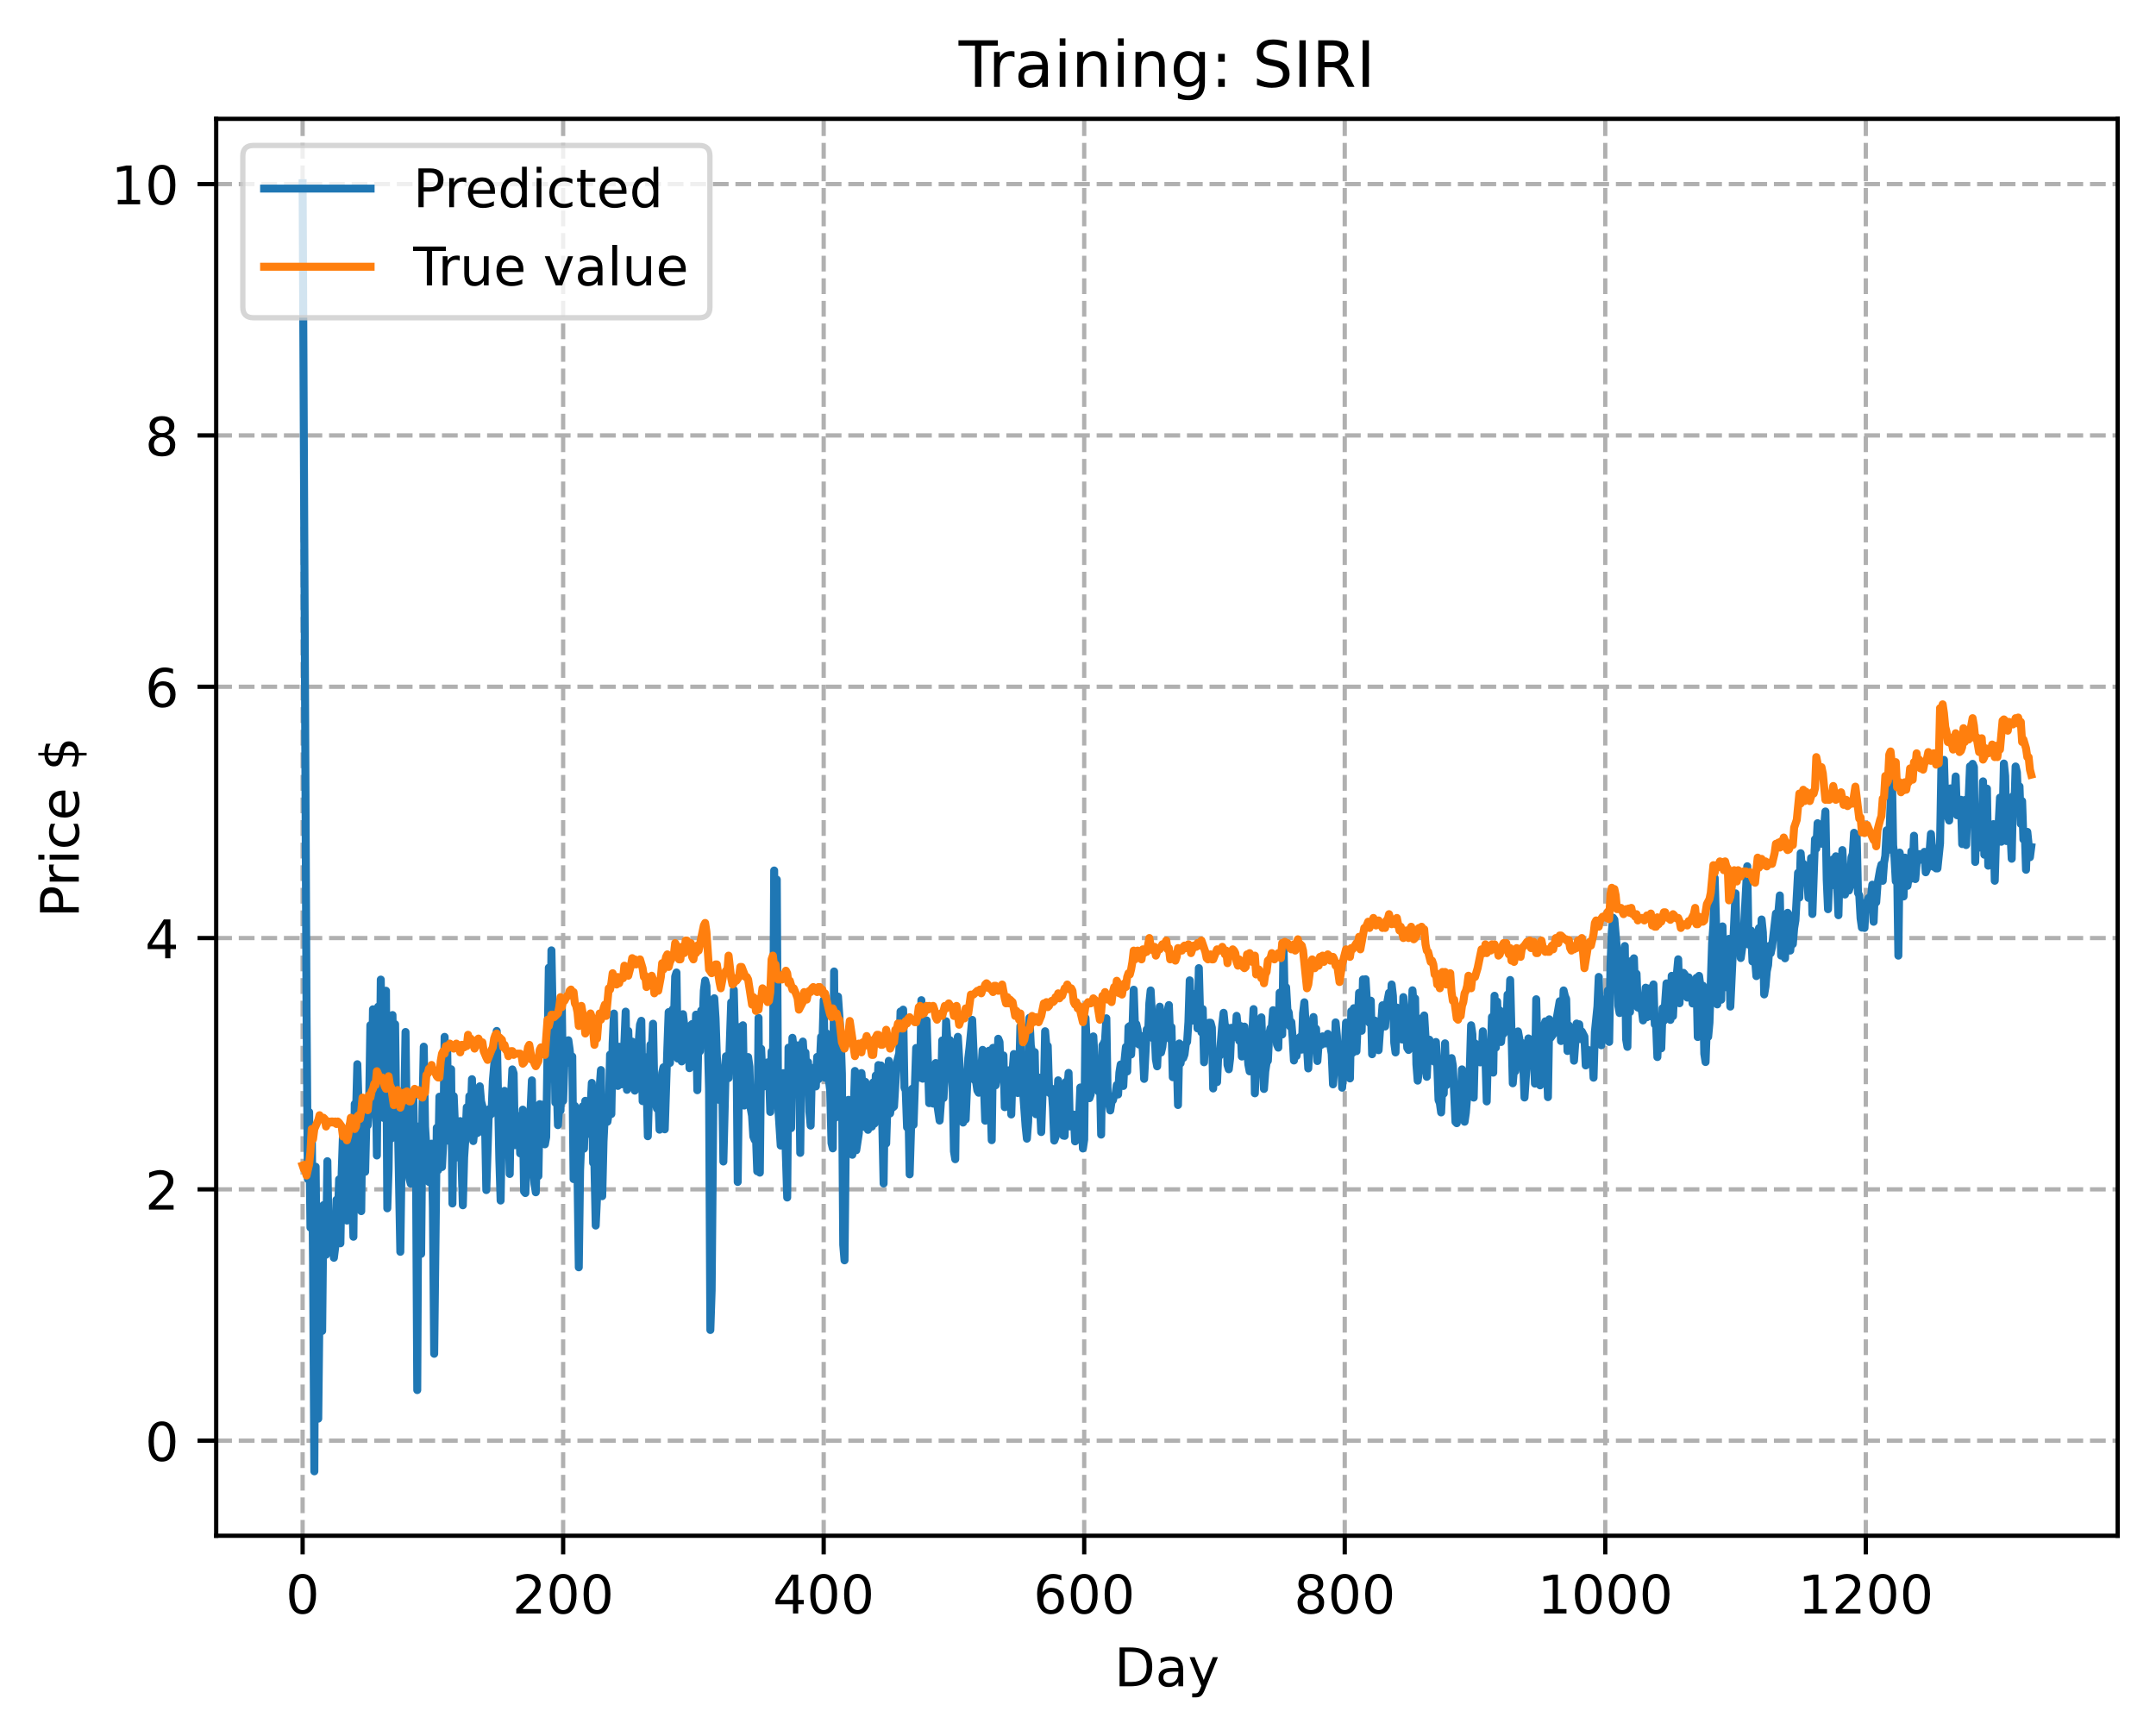 <?xml version="1.0" encoding="utf-8" standalone="no"?>
<!DOCTYPE svg PUBLIC "-//W3C//DTD SVG 1.1//EN"
  "http://www.w3.org/Graphics/SVG/1.1/DTD/svg11.dtd">
<!-- Created with matplotlib (https://matplotlib.org/) -->
<svg height="325.986pt" version="1.1" viewBox="0 0 404.923 325.986" width="404.923pt" xmlns="http://www.w3.org/2000/svg" xmlns:xlink="http://www.w3.org/1999/xlink">
 <defs>
  <style type="text/css">
*{stroke-linecap:butt;stroke-linejoin:round;}
  </style>
 </defs>
 <g id="figure_1">
  <g id="patch_1">
   <path d="M 0 325.986 
L 404.923 325.986 
L 404.923 0 
L 0 0 
z
" style="fill:#ffffff;"/>
  </g>
  <g id="axes_1">
   <g id="patch_2">
    <path d="M 40.603 288.43 
L 397.723 288.43 
L 397.723 22.318 
L 40.603 22.318 
z
" style="fill:#ffffff;"/>
   </g>
   <g id="matplotlib.axis_1">
    <g id="xtick_1">
     <g id="line2d_1">
      <path clip-path="url(#p04e09d89ef)" d="M 56.836 288.43 
L 56.836 22.318 
" style="fill:none;stroke:#b0b0b0;stroke-dasharray:2.96,1.28;stroke-dashoffset:0;stroke-width:0.8;"/>
     </g>
     <g id="line2d_2">
      <defs>
       <path d="M 0 0 
L 0 3.5 
" id="me6cceaba19" style="stroke:#000000;stroke-width:0.8;"/>
      </defs>
      <g>
       <use style="stroke:#000000;stroke-width:0.8;" x="56.836" xlink:href="#me6cceaba19" y="288.43"/>
      </g>
     </g>
     <g id="text_1">
      <!-- 0 -->
      <defs>
       <path d="M 31.781 66.406 
Q 24.172 66.406 20.328 58.906 
Q 16.5 51.422 16.5 36.375 
Q 16.5 21.391 20.328 13.891 
Q 24.172 6.391 31.781 6.391 
Q 39.453 6.391 43.281 13.891 
Q 47.125 21.391 47.125 36.375 
Q 47.125 51.422 43.281 58.906 
Q 39.453 66.406 31.781 66.406 
z
M 31.781 74.219 
Q 44.047 74.219 50.516 64.516 
Q 56.984 54.828 56.984 36.375 
Q 56.984 17.969 50.516 8.266 
Q 44.047 -1.422 31.781 -1.422 
Q 19.531 -1.422 13.062 8.266 
Q 6.594 17.969 6.594 36.375 
Q 6.594 54.828 13.062 64.516 
Q 19.531 74.219 31.781 74.219 
z
" id="DejaVuSans-48"/>
      </defs>
      <g transform="translate(53.655 303.029)scale(0.1 -0.1)">
       <use xlink:href="#DejaVuSans-48"/>
      </g>
     </g>
    </g>
    <g id="xtick_2">
     <g id="line2d_3">
      <path clip-path="url(#p04e09d89ef)" d="M 105.766 288.43 
L 105.766 22.318 
" style="fill:none;stroke:#b0b0b0;stroke-dasharray:2.96,1.28;stroke-dashoffset:0;stroke-width:0.8;"/>
     </g>
     <g id="line2d_4">
      <g>
       <use style="stroke:#000000;stroke-width:0.8;" x="105.766" xlink:href="#me6cceaba19" y="288.43"/>
      </g>
     </g>
     <g id="text_2">
      <!-- 200 -->
      <defs>
       <path d="M 19.188 8.297 
L 53.609 8.297 
L 53.609 0 
L 7.328 0 
L 7.328 8.297 
Q 12.938 14.109 22.625 23.891 
Q 32.328 33.688 34.812 36.531 
Q 39.547 41.844 41.422 45.531 
Q 43.312 49.219 43.312 52.781 
Q 43.312 58.594 39.234 62.25 
Q 35.156 65.922 28.609 65.922 
Q 23.969 65.922 18.812 64.312 
Q 13.672 62.703 7.812 59.422 
L 7.812 69.391 
Q 13.766 71.781 18.938 73 
Q 24.125 74.219 28.422 74.219 
Q 39.75 74.219 46.484 68.547 
Q 53.219 62.891 53.219 53.422 
Q 53.219 48.922 51.531 44.891 
Q 49.859 40.875 45.406 35.406 
Q 44.188 33.984 37.641 27.219 
Q 31.109 20.453 19.188 8.297 
z
" id="DejaVuSans-50"/>
      </defs>
      <g transform="translate(96.223 303.029)scale(0.1 -0.1)">
       <use xlink:href="#DejaVuSans-50"/>
       <use x="63.623" xlink:href="#DejaVuSans-48"/>
       <use x="127.246" xlink:href="#DejaVuSans-48"/>
      </g>
     </g>
    </g>
    <g id="xtick_3">
     <g id="line2d_5">
      <path clip-path="url(#p04e09d89ef)" d="M 154.697 288.43 
L 154.697 22.318 
" style="fill:none;stroke:#b0b0b0;stroke-dasharray:2.96,1.28;stroke-dashoffset:0;stroke-width:0.8;"/>
     </g>
     <g id="line2d_6">
      <g>
       <use style="stroke:#000000;stroke-width:0.8;" x="154.697" xlink:href="#me6cceaba19" y="288.43"/>
      </g>
     </g>
     <g id="text_3">
      <!-- 400 -->
      <defs>
       <path d="M 37.797 64.312 
L 12.891 25.391 
L 37.797 25.391 
z
M 35.203 72.906 
L 47.609 72.906 
L 47.609 25.391 
L 58.016 25.391 
L 58.016 17.188 
L 47.609 17.188 
L 47.609 0 
L 37.797 0 
L 37.797 17.188 
L 4.891 17.188 
L 4.891 26.703 
z
" id="DejaVuSans-52"/>
      </defs>
      <g transform="translate(145.153 303.029)scale(0.1 -0.1)">
       <use xlink:href="#DejaVuSans-52"/>
       <use x="63.623" xlink:href="#DejaVuSans-48"/>
       <use x="127.246" xlink:href="#DejaVuSans-48"/>
      </g>
     </g>
    </g>
    <g id="xtick_4">
     <g id="line2d_7">
      <path clip-path="url(#p04e09d89ef)" d="M 203.628 288.43 
L 203.628 22.318 
" style="fill:none;stroke:#b0b0b0;stroke-dasharray:2.96,1.28;stroke-dashoffset:0;stroke-width:0.8;"/>
     </g>
     <g id="line2d_8">
      <g>
       <use style="stroke:#000000;stroke-width:0.8;" x="203.628" xlink:href="#me6cceaba19" y="288.43"/>
      </g>
     </g>
     <g id="text_4">
      <!-- 600 -->
      <defs>
       <path d="M 33.016 40.375 
Q 26.375 40.375 22.484 35.828 
Q 18.609 31.297 18.609 23.391 
Q 18.609 15.531 22.484 10.953 
Q 26.375 6.391 33.016 6.391 
Q 39.656 6.391 43.531 10.953 
Q 47.406 15.531 47.406 23.391 
Q 47.406 31.297 43.531 35.828 
Q 39.656 40.375 33.016 40.375 
z
M 52.594 71.297 
L 52.594 62.312 
Q 48.875 64.062 45.094 64.984 
Q 41.312 65.922 37.594 65.922 
Q 27.828 65.922 22.672 59.328 
Q 17.531 52.734 16.797 39.406 
Q 19.672 43.656 24.016 45.922 
Q 28.375 48.188 33.594 48.188 
Q 44.578 48.188 50.953 41.516 
Q 57.328 34.859 57.328 23.391 
Q 57.328 12.156 50.688 5.359 
Q 44.047 -1.422 33.016 -1.422 
Q 20.359 -1.422 13.672 8.266 
Q 6.984 17.969 6.984 36.375 
Q 6.984 53.656 15.188 63.938 
Q 23.391 74.219 37.203 74.219 
Q 40.922 74.219 44.703 73.484 
Q 48.484 72.75 52.594 71.297 
z
" id="DejaVuSans-54"/>
      </defs>
      <g transform="translate(194.084 303.029)scale(0.1 -0.1)">
       <use xlink:href="#DejaVuSans-54"/>
       <use x="63.623" xlink:href="#DejaVuSans-48"/>
       <use x="127.246" xlink:href="#DejaVuSans-48"/>
      </g>
     </g>
    </g>
    <g id="xtick_5">
     <g id="line2d_9">
      <path clip-path="url(#p04e09d89ef)" d="M 252.558 288.43 
L 252.558 22.318 
" style="fill:none;stroke:#b0b0b0;stroke-dasharray:2.96,1.28;stroke-dashoffset:0;stroke-width:0.8;"/>
     </g>
     <g id="line2d_10">
      <g>
       <use style="stroke:#000000;stroke-width:0.8;" x="252.558" xlink:href="#me6cceaba19" y="288.43"/>
      </g>
     </g>
     <g id="text_5">
      <!-- 800 -->
      <defs>
       <path d="M 31.781 34.625 
Q 24.75 34.625 20.719 30.859 
Q 16.703 27.094 16.703 20.516 
Q 16.703 13.922 20.719 10.156 
Q 24.75 6.391 31.781 6.391 
Q 38.812 6.391 42.859 10.172 
Q 46.922 13.969 46.922 20.516 
Q 46.922 27.094 42.891 30.859 
Q 38.875 34.625 31.781 34.625 
z
M 21.922 38.812 
Q 15.578 40.375 12.031 44.719 
Q 8.5 49.078 8.5 55.328 
Q 8.5 64.062 14.719 69.141 
Q 20.953 74.219 31.781 74.219 
Q 42.672 74.219 48.875 69.141 
Q 55.078 64.062 55.078 55.328 
Q 55.078 49.078 51.531 44.719 
Q 48 40.375 41.703 38.812 
Q 48.828 37.156 52.797 32.312 
Q 56.781 27.484 56.781 20.516 
Q 56.781 9.906 50.312 4.234 
Q 43.844 -1.422 31.781 -1.422 
Q 19.734 -1.422 13.25 4.234 
Q 6.781 9.906 6.781 20.516 
Q 6.781 27.484 10.781 32.312 
Q 14.797 37.156 21.922 38.812 
z
M 18.312 54.391 
Q 18.312 48.734 21.844 45.562 
Q 25.391 42.391 31.781 42.391 
Q 38.141 42.391 41.719 45.562 
Q 45.312 48.734 45.312 54.391 
Q 45.312 60.062 41.719 63.234 
Q 38.141 66.406 31.781 66.406 
Q 25.391 66.406 21.844 63.234 
Q 18.312 60.062 18.312 54.391 
z
" id="DejaVuSans-56"/>
      </defs>
      <g transform="translate(243.015 303.029)scale(0.1 -0.1)">
       <use xlink:href="#DejaVuSans-56"/>
       <use x="63.623" xlink:href="#DejaVuSans-48"/>
       <use x="127.246" xlink:href="#DejaVuSans-48"/>
      </g>
     </g>
    </g>
    <g id="xtick_6">
     <g id="line2d_11">
      <path clip-path="url(#p04e09d89ef)" d="M 301.489 288.43 
L 301.489 22.318 
" style="fill:none;stroke:#b0b0b0;stroke-dasharray:2.96,1.28;stroke-dashoffset:0;stroke-width:0.8;"/>
     </g>
     <g id="line2d_12">
      <g>
       <use style="stroke:#000000;stroke-width:0.8;" x="301.489" xlink:href="#me6cceaba19" y="288.43"/>
      </g>
     </g>
     <g id="text_6">
      <!-- 1000 -->
      <defs>
       <path d="M 12.406 8.297 
L 28.516 8.297 
L 28.516 63.922 
L 10.984 60.406 
L 10.984 69.391 
L 28.422 72.906 
L 38.281 72.906 
L 38.281 8.297 
L 54.391 8.297 
L 54.391 0 
L 12.406 0 
z
" id="DejaVuSans-49"/>
      </defs>
      <g transform="translate(288.764 303.029)scale(0.1 -0.1)">
       <use xlink:href="#DejaVuSans-49"/>
       <use x="63.623" xlink:href="#DejaVuSans-48"/>
       <use x="127.246" xlink:href="#DejaVuSans-48"/>
       <use x="190.869" xlink:href="#DejaVuSans-48"/>
      </g>
     </g>
    </g>
    <g id="xtick_7">
     <g id="line2d_13">
      <path clip-path="url(#p04e09d89ef)" d="M 350.419 288.43 
L 350.419 22.318 
" style="fill:none;stroke:#b0b0b0;stroke-dasharray:2.96,1.28;stroke-dashoffset:0;stroke-width:0.8;"/>
     </g>
     <g id="line2d_14">
      <g>
       <use style="stroke:#000000;stroke-width:0.8;" x="350.419" xlink:href="#me6cceaba19" y="288.43"/>
      </g>
     </g>
     <g id="text_7">
      <!-- 1200 -->
      <g transform="translate(337.694 303.029)scale(0.1 -0.1)">
       <use xlink:href="#DejaVuSans-49"/>
       <use x="63.623" xlink:href="#DejaVuSans-50"/>
       <use x="127.246" xlink:href="#DejaVuSans-48"/>
       <use x="190.869" xlink:href="#DejaVuSans-48"/>
      </g>
     </g>
    </g>
    <g id="text_8">
     <!-- Day -->
     <defs>
      <path d="M 19.672 64.797 
L 19.672 8.109 
L 31.594 8.109 
Q 46.688 8.109 53.688 14.938 
Q 60.688 21.781 60.688 36.531 
Q 60.688 51.172 53.688 57.984 
Q 46.688 64.797 31.594 64.797 
z
M 9.812 72.906 
L 30.078 72.906 
Q 51.266 72.906 61.172 64.094 
Q 71.094 55.281 71.094 36.531 
Q 71.094 17.672 61.125 8.828 
Q 51.172 0 30.078 0 
L 9.812 0 
z
" id="DejaVuSans-68"/>
      <path d="M 34.281 27.484 
Q 23.391 27.484 19.188 25 
Q 14.984 22.516 14.984 16.5 
Q 14.984 11.719 18.141 8.906 
Q 21.297 6.109 26.703 6.109 
Q 34.188 6.109 38.703 11.406 
Q 43.219 16.703 43.219 25.484 
L 43.219 27.484 
z
M 52.203 31.203 
L 52.203 0 
L 43.219 0 
L 43.219 8.297 
Q 40.141 3.328 35.547 0.953 
Q 30.953 -1.422 24.312 -1.422 
Q 15.922 -1.422 10.953 3.297 
Q 6 8.016 6 15.922 
Q 6 25.141 12.172 29.828 
Q 18.359 34.516 30.609 34.516 
L 43.219 34.516 
L 43.219 35.406 
Q 43.219 41.609 39.141 45 
Q 35.062 48.391 27.688 48.391 
Q 23 48.391 18.547 47.266 
Q 14.109 46.141 10.016 43.891 
L 10.016 52.203 
Q 14.938 54.109 19.578 55.047 
Q 24.219 56 28.609 56 
Q 40.484 56 46.344 49.844 
Q 52.203 43.703 52.203 31.203 
z
" id="DejaVuSans-97"/>
      <path d="M 32.172 -5.078 
Q 28.375 -14.844 24.75 -17.812 
Q 21.141 -20.797 15.094 -20.797 
L 7.906 -20.797 
L 7.906 -13.281 
L 13.188 -13.281 
Q 16.891 -13.281 18.938 -11.516 
Q 21 -9.766 23.484 -3.219 
L 25.094 0.875 
L 2.984 54.688 
L 12.5 54.688 
L 29.594 11.922 
L 46.688 54.688 
L 56.203 54.688 
z
" id="DejaVuSans-121"/>
     </defs>
     <g transform="translate(209.29 316.707)scale(0.1 -0.1)">
      <use xlink:href="#DejaVuSans-68"/>
      <use x="77.002" xlink:href="#DejaVuSans-97"/>
      <use x="138.281" xlink:href="#DejaVuSans-121"/>
     </g>
    </g>
   </g>
   <g id="matplotlib.axis_2">
    <g id="ytick_1">
     <g id="line2d_15">
      <path clip-path="url(#p04e09d89ef)" d="M 40.603 270.573 
L 397.723 270.573 
" style="fill:none;stroke:#b0b0b0;stroke-dasharray:2.96,1.28;stroke-dashoffset:0;stroke-width:0.8;"/>
     </g>
     <g id="line2d_16">
      <defs>
       <path d="M 0 0 
L -3.5 0 
" id="mfdeafb9b55" style="stroke:#000000;stroke-width:0.8;"/>
      </defs>
      <g>
       <use style="stroke:#000000;stroke-width:0.8;" x="40.603" xlink:href="#mfdeafb9b55" y="270.573"/>
      </g>
     </g>
     <g id="text_9">
      <!-- 0 -->
      <g transform="translate(27.241 274.372)scale(0.1 -0.1)">
       <use xlink:href="#DejaVuSans-48"/>
      </g>
     </g>
    </g>
    <g id="ytick_2">
     <g id="line2d_17">
      <path clip-path="url(#p04e09d89ef)" d="M 40.603 223.374 
L 397.723 223.374 
" style="fill:none;stroke:#b0b0b0;stroke-dasharray:2.96,1.28;stroke-dashoffset:0;stroke-width:0.8;"/>
     </g>
     <g id="line2d_18">
      <g>
       <use style="stroke:#000000;stroke-width:0.8;" x="40.603" xlink:href="#mfdeafb9b55" y="223.374"/>
      </g>
     </g>
     <g id="text_10">
      <!-- 2 -->
      <g transform="translate(27.241 227.173)scale(0.1 -0.1)">
       <use xlink:href="#DejaVuSans-50"/>
      </g>
     </g>
    </g>
    <g id="ytick_3">
     <g id="line2d_19">
      <path clip-path="url(#p04e09d89ef)" d="M 40.603 176.175 
L 397.723 176.175 
" style="fill:none;stroke:#b0b0b0;stroke-dasharray:2.96,1.28;stroke-dashoffset:0;stroke-width:0.8;"/>
     </g>
     <g id="line2d_20">
      <g>
       <use style="stroke:#000000;stroke-width:0.8;" x="40.603" xlink:href="#mfdeafb9b55" y="176.175"/>
      </g>
     </g>
     <g id="text_11">
      <!-- 4 -->
      <g transform="translate(27.241 179.975)scale(0.1 -0.1)">
       <use xlink:href="#DejaVuSans-52"/>
      </g>
     </g>
    </g>
    <g id="ytick_4">
     <g id="line2d_21">
      <path clip-path="url(#p04e09d89ef)" d="M 40.603 128.977 
L 397.723 128.977 
" style="fill:none;stroke:#b0b0b0;stroke-dasharray:2.96,1.28;stroke-dashoffset:0;stroke-width:0.8;"/>
     </g>
     <g id="line2d_22">
      <g>
       <use style="stroke:#000000;stroke-width:0.8;" x="40.603" xlink:href="#mfdeafb9b55" y="128.977"/>
      </g>
     </g>
     <g id="text_12">
      <!-- 6 -->
      <g transform="translate(27.241 132.776)scale(0.1 -0.1)">
       <use xlink:href="#DejaVuSans-54"/>
      </g>
     </g>
    </g>
    <g id="ytick_5">
     <g id="line2d_23">
      <path clip-path="url(#p04e09d89ef)" d="M 40.603 81.778 
L 397.723 81.778 
" style="fill:none;stroke:#b0b0b0;stroke-dasharray:2.96,1.28;stroke-dashoffset:0;stroke-width:0.8;"/>
     </g>
     <g id="line2d_24">
      <g>
       <use style="stroke:#000000;stroke-width:0.8;" x="40.603" xlink:href="#mfdeafb9b55" y="81.778"/>
      </g>
     </g>
     <g id="text_13">
      <!-- 8 -->
      <g transform="translate(27.241 85.577)scale(0.1 -0.1)">
       <use xlink:href="#DejaVuSans-56"/>
      </g>
     </g>
    </g>
    <g id="ytick_6">
     <g id="line2d_25">
      <path clip-path="url(#p04e09d89ef)" d="M 40.603 34.579 
L 397.723 34.579 
" style="fill:none;stroke:#b0b0b0;stroke-dasharray:2.96,1.28;stroke-dashoffset:0;stroke-width:0.8;"/>
     </g>
     <g id="line2d_26">
      <g>
       <use style="stroke:#000000;stroke-width:0.8;" x="40.603" xlink:href="#mfdeafb9b55" y="34.579"/>
      </g>
     </g>
     <g id="text_14">
      <!-- 10 -->
      <g transform="translate(20.878 38.379)scale(0.1 -0.1)">
       <use xlink:href="#DejaVuSans-49"/>
       <use x="63.623" xlink:href="#DejaVuSans-48"/>
      </g>
     </g>
    </g>
    <g id="text_15">
     <!-- Price $ -->
     <defs>
      <path d="M 19.672 64.797 
L 19.672 37.406 
L 32.078 37.406 
Q 38.969 37.406 42.719 40.969 
Q 46.484 44.531 46.484 51.125 
Q 46.484 57.672 42.719 61.234 
Q 38.969 64.797 32.078 64.797 
z
M 9.812 72.906 
L 32.078 72.906 
Q 44.344 72.906 50.609 67.359 
Q 56.891 61.812 56.891 51.125 
Q 56.891 40.328 50.609 34.812 
Q 44.344 29.297 32.078 29.297 
L 19.672 29.297 
L 19.672 0 
L 9.812 0 
z
" id="DejaVuSans-80"/>
      <path d="M 41.109 46.297 
Q 39.594 47.172 37.812 47.578 
Q 36.031 48 33.891 48 
Q 26.266 48 22.188 43.047 
Q 18.109 38.094 18.109 28.812 
L 18.109 0 
L 9.078 0 
L 9.078 54.688 
L 18.109 54.688 
L 18.109 46.188 
Q 20.953 51.172 25.484 53.578 
Q 30.031 56 36.531 56 
Q 37.453 56 38.578 55.875 
Q 39.703 55.766 41.062 55.516 
z
" id="DejaVuSans-114"/>
      <path d="M 9.422 54.688 
L 18.406 54.688 
L 18.406 0 
L 9.422 0 
z
M 9.422 75.984 
L 18.406 75.984 
L 18.406 64.594 
L 9.422 64.594 
z
" id="DejaVuSans-105"/>
      <path d="M 48.781 52.594 
L 48.781 44.188 
Q 44.969 46.297 41.141 47.344 
Q 37.312 48.391 33.406 48.391 
Q 24.656 48.391 19.812 42.844 
Q 14.984 37.312 14.984 27.297 
Q 14.984 17.281 19.812 11.734 
Q 24.656 6.203 33.406 6.203 
Q 37.312 6.203 41.141 7.25 
Q 44.969 8.297 48.781 10.406 
L 48.781 2.094 
Q 45.016 0.344 40.984 -0.531 
Q 36.969 -1.422 32.422 -1.422 
Q 20.062 -1.422 12.781 6.344 
Q 5.516 14.109 5.516 27.297 
Q 5.516 40.672 12.859 48.328 
Q 20.219 56 33.016 56 
Q 37.156 56 41.109 55.141 
Q 45.062 54.297 48.781 52.594 
z
" id="DejaVuSans-99"/>
      <path d="M 56.203 29.594 
L 56.203 25.203 
L 14.891 25.203 
Q 15.484 15.922 20.484 11.062 
Q 25.484 6.203 34.422 6.203 
Q 39.594 6.203 44.453 7.469 
Q 49.312 8.734 54.109 11.281 
L 54.109 2.781 
Q 49.266 0.734 44.188 -0.344 
Q 39.109 -1.422 33.891 -1.422 
Q 20.797 -1.422 13.156 6.188 
Q 5.516 13.812 5.516 26.812 
Q 5.516 40.234 12.766 48.109 
Q 20.016 56 32.328 56 
Q 43.359 56 49.781 48.891 
Q 56.203 41.797 56.203 29.594 
z
M 47.219 32.234 
Q 47.125 39.594 43.094 43.984 
Q 39.062 48.391 32.422 48.391 
Q 24.906 48.391 20.391 44.141 
Q 15.875 39.891 15.188 32.172 
z
" id="DejaVuSans-101"/>
      <path id="DejaVuSans-32"/>
      <path d="M 33.797 -14.703 
L 28.906 -14.703 
L 28.859 0 
Q 23.734 0.094 18.609 1.188 
Q 13.484 2.297 8.297 4.5 
L 8.297 13.281 
Q 13.281 10.156 18.375 8.562 
Q 23.484 6.984 28.906 6.938 
L 28.906 29.203 
Q 18.109 30.953 13.203 35.156 
Q 8.297 39.359 8.297 46.688 
Q 8.297 54.641 13.625 59.219 
Q 18.953 63.812 28.906 64.5 
L 28.906 75.984 
L 33.797 75.984 
L 33.797 64.656 
Q 38.328 64.453 42.578 63.688 
Q 46.828 62.938 50.875 61.625 
L 50.875 53.078 
Q 46.828 55.125 42.547 56.25 
Q 38.281 57.375 33.797 57.562 
L 33.797 36.719 
Q 44.875 35.016 50.094 30.609 
Q 55.328 26.219 55.328 18.609 
Q 55.328 10.359 49.781 5.594 
Q 44.234 0.828 33.797 0.094 
z
M 28.906 37.594 
L 28.906 57.625 
Q 23.25 56.984 20.266 54.391 
Q 17.281 51.812 17.281 47.516 
Q 17.281 43.312 20.031 40.969 
Q 22.797 38.625 28.906 37.594 
z
M 33.797 28.219 
L 33.797 7.078 
Q 39.984 7.906 43.141 10.594 
Q 46.297 13.281 46.297 17.672 
Q 46.297 21.969 43.281 24.5 
Q 40.281 27.047 33.797 28.219 
z
" id="DejaVuSans-36"/>
     </defs>
     <g transform="translate(14.798 172.342)rotate(-90)scale(0.1 -0.1)">
      <use xlink:href="#DejaVuSans-80"/>
      <use x="58.553" xlink:href="#DejaVuSans-114"/>
      <use x="99.666" xlink:href="#DejaVuSans-105"/>
      <use x="127.449" xlink:href="#DejaVuSans-99"/>
      <use x="182.43" xlink:href="#DejaVuSans-101"/>
      <use x="243.953" xlink:href="#DejaVuSans-32"/>
      <use x="275.74" xlink:href="#DejaVuSans-36"/>
     </g>
    </g>
   </g>
   <g id="line2d_27">
    <path clip-path="url(#p04e09d89ef)" d="M 56.836 34.414 
L 57.57 189.796 
L 57.814 221.437 
L 58.059 208.853 
L 58.304 230.562 
L 58.548 211.649 
L 58.793 237.099 
L 59.038 276.334 
L 59.282 219.121 
L 59.772 266.446 
L 60.016 244.769 
L 60.261 249.344 
L 60.506 249.971 
L 60.75 226.338 
L 60.995 235.146 
L 61.24 235.655 
L 61.484 218.087 
L 61.729 232.66 
L 61.974 233.394 
L 62.218 230.445 
L 62.463 230.863 
L 62.708 236.227 
L 62.952 234.265 
L 63.197 225.334 
L 63.441 229.596 
L 63.686 221.493 
L 63.931 233.513 
L 64.175 220.17 
L 64.42 212.951 
L 64.665 219.578 
L 64.909 219.667 
L 65.154 229.238 
L 65.399 216.003 
L 65.643 211.345 
L 65.888 225.057 
L 66.133 225.222 
L 66.377 232.282 
L 66.622 207.339 
L 66.867 209.15 
L 67.111 199.874 
L 67.601 216.1 
L 67.845 227.472 
L 68.09 206.811 
L 68.579 220.085 
L 68.824 210.087 
L 69.069 211.356 
L 69.313 208.197 
L 69.558 192.537 
L 69.802 205.922 
L 70.047 189.556 
L 70.292 197.94 
L 70.536 198.393 
L 70.781 217.018 
L 71.026 189.062 
L 71.27 206.633 
L 71.515 183.981 
L 71.76 201.97 
L 72.004 209.951 
L 72.494 186.074 
L 72.738 226.936 
L 72.983 219.569 
L 73.228 201.734 
L 73.472 213.855 
L 73.717 190.637 
L 73.962 205.871 
L 74.206 192.356 
L 74.451 211.591 
L 74.696 209.027 
L 75.185 235.108 
L 75.429 217.828 
L 75.674 216.322 
L 75.919 208.504 
L 76.163 193.817 
L 76.408 212.363 
L 76.653 218.927 
L 76.897 221.357 
L 77.142 222.307 
L 77.387 211.789 
L 77.631 206.118 
L 77.876 218.928 
L 78.121 217.095 
L 78.365 261.076 
L 78.61 211.571 
L 78.855 213.579 
L 79.099 235.499 
L 79.344 208.508 
L 79.589 196.576 
L 79.833 211.597 
L 80.323 219.276 
L 80.567 221.999 
L 80.812 221.496 
L 81.056 214.799 
L 81.301 226.75 
L 81.546 254.262 
L 82.035 211.811 
L 82.28 219.775 
L 82.524 205.975 
L 82.769 216.576 
L 83.014 219.186 
L 83.258 214.339 
L 83.503 194.734 
L 83.748 211.545 
L 83.992 196.769 
L 84.237 214.25 
L 84.482 204.126 
L 84.726 200.812 
L 84.971 226.035 
L 85.216 205.867 
L 85.705 217.39 
L 85.95 212.707 
L 86.194 211.211 
L 86.439 210.556 
L 86.928 226.37 
L 87.173 217.372 
L 87.417 213.651 
L 87.662 207.969 
L 87.907 213.272 
L 88.151 205.866 
L 88.396 210.031 
L 88.641 202.683 
L 88.885 214.308 
L 89.375 209.408 
L 89.619 212.82 
L 89.864 205.619 
L 90.109 204.021 
L 90.353 206.848 
L 90.598 207.746 
L 90.843 212.75 
L 91.087 210.556 
L 91.332 223.512 
L 91.821 208.333 
L 92.066 209.428 
L 92.311 209.177 
L 92.555 203.063 
L 93.044 197.353 
L 93.289 193.625 
L 93.778 217.696 
L 94.023 225.479 
L 94.268 210.761 
L 94.512 212.147 
L 94.757 204.877 
L 95.002 215.312 
L 95.246 210.885 
L 95.491 211.345 
L 95.736 220.491 
L 95.98 205.823 
L 96.225 200.847 
L 96.47 201.591 
L 96.714 215.078 
L 96.959 213.759 
L 97.204 213.499 
L 97.448 209.612 
L 97.693 216.628 
L 97.938 216.246 
L 98.182 208.404 
L 98.427 223.773 
L 98.672 224.072 
L 99.161 212.359 
L 99.405 213.906 
L 99.895 202.906 
L 100.139 219.186 
L 100.384 222.39 
L 100.629 223.93 
L 100.873 214.737 
L 101.118 220.882 
L 101.363 207.372 
L 101.607 209.337 
L 101.852 207.467 
L 102.097 213.524 
L 102.341 214.919 
L 102.586 213.561 
L 103.075 181.747 
L 103.32 202.594 
L 103.565 178.489 
L 103.809 191.14 
L 104.054 188.534 
L 104.299 207.093 
L 104.543 203.27 
L 104.788 211.319 
L 105.032 207.574 
L 105.277 208.579 
L 105.522 189.21 
L 105.766 206.755 
L 106.011 199.333 
L 106.256 196.502 
L 106.5 199.432 
L 106.745 195.373 
L 106.99 197.123 
L 107.234 199.775 
L 107.479 198.424 
L 107.724 221.453 
L 107.968 207.699 
L 108.458 220.082 
L 108.702 238.022 
L 108.947 219.86 
L 109.436 207.784 
L 109.681 215.74 
L 109.926 206.747 
L 110.17 210.874 
L 110.415 212.957 
L 110.66 212.82 
L 111.149 203.386 
L 111.393 218.408 
L 111.638 218.456 
L 111.883 230.18 
L 112.127 224.901 
L 112.617 204.264 
L 112.861 200.969 
L 113.106 224.657 
L 113.351 214.386 
L 113.595 209.252 
L 113.84 210.784 
L 114.085 210.682 
L 114.329 209.029 
L 114.574 198.072 
L 114.819 209.228 
L 115.063 195.955 
L 115.308 190.359 
L 115.553 202.493 
L 115.797 199.311 
L 116.042 203.952 
L 116.287 196.588 
L 116.531 202.959 
L 116.776 203.649 
L 117.02 198.067 
L 117.265 195.929 
L 117.51 189.996 
L 117.754 204.686 
L 117.999 193.616 
L 118.244 201.251 
L 118.488 195.741 
L 118.733 195.628 
L 118.978 195.998 
L 119.222 204.838 
L 119.467 199.698 
L 119.712 202.576 
L 119.956 195.725 
L 120.201 192.436 
L 120.446 191.718 
L 120.69 206.811 
L 120.935 205.79 
L 121.18 198.555 
L 121.424 203.115 
L 121.669 213.404 
L 122.158 196.209 
L 122.403 197.552 
L 122.648 192.271 
L 122.892 204.696 
L 123.137 206.987 
L 123.381 208.215 
L 123.626 205.775 
L 123.871 212.175 
L 124.115 205.147 
L 124.36 201.492 
L 124.605 200.448 
L 124.849 212.105 
L 125.339 196.822 
L 125.583 190.084 
L 125.828 199.63 
L 126.073 191.694 
L 126.317 189.581 
L 126.562 192.29 
L 126.807 183.4 
L 127.051 182.65 
L 127.296 198.819 
L 127.541 198.761 
L 127.785 193.958 
L 128.03 199.352 
L 128.275 190.476 
L 128.519 192.655 
L 128.764 193.478 
L 129.253 192.986 
L 129.498 200.618 
L 129.742 192.591 
L 129.987 192.328 
L 130.232 199.344 
L 130.476 199.75 
L 130.721 190.564 
L 130.966 204.759 
L 131.21 193.14 
L 131.455 197.45 
L 131.7 189.786 
L 131.944 192.376 
L 132.189 186.051 
L 132.434 184.157 
L 132.678 185.17 
L 133.168 204.563 
L 133.412 249.791 
L 133.657 242.373 
L 134.146 187.481 
L 134.391 191.256 
L 134.636 198.507 
L 134.88 200.704 
L 135.125 206.596 
L 135.369 203.09 
L 135.614 201.536 
L 135.859 218.154 
L 136.348 198.371 
L 136.593 198.803 
L 136.837 202.487 
L 137.327 188.249 
L 137.571 195.127 
L 137.816 185.924 
L 138.061 196.002 
L 138.305 194.891 
L 138.55 221.985 
L 138.795 202.453 
L 139.039 192.861 
L 139.284 193.12 
L 139.529 192.554 
L 139.773 207.633 
L 140.263 200.897 
L 140.507 198.528 
L 140.752 200.33 
L 140.996 208.196 
L 141.241 209.553 
L 141.486 213.454 
L 141.73 214.068 
L 141.975 213.306 
L 142.22 219.983 
L 142.464 191.164 
L 142.709 220.24 
L 142.954 196.975 
L 143.198 202.36 
L 143.443 204.058 
L 143.688 200.429 
L 143.932 202.497 
L 144.177 199.522 
L 144.422 201.412 
L 144.666 208.834 
L 144.911 197.478 
L 145.156 203.28 
L 145.4 163.492 
L 145.645 192.322 
L 145.89 165.189 
L 146.134 207.474 
L 146.624 215.154 
L 146.868 204.539 
L 147.113 201.552 
L 147.847 224.911 
L 148.091 196.762 
L 148.581 211.886 
L 148.825 194.91 
L 149.07 196.978 
L 149.315 203.045 
L 149.559 197.953 
L 149.804 196.331 
L 150.049 197.087 
L 150.293 216.531 
L 150.538 196.341 
L 150.783 195.615 
L 151.027 199.36 
L 151.272 197.667 
L 151.517 203.317 
L 151.761 199.48 
L 152.006 208.792 
L 152.251 211.406 
L 152.495 200.56 
L 152.74 202.206 
L 152.984 201.748 
L 153.229 204.05 
L 153.474 198.494 
L 153.718 202.702 
L 153.963 200.031 
L 154.208 194.741 
L 154.452 196.112 
L 154.697 187.824 
L 154.942 202.418 
L 155.186 194.038 
L 155.431 201.662 
L 155.676 202.804 
L 155.92 204.835 
L 156.165 214.682 
L 156.41 215.683 
L 156.654 182.455 
L 156.899 209.925 
L 157.144 189.219 
L 157.388 187.167 
L 157.878 194.269 
L 158.122 201.695 
L 158.367 233.802 
L 158.612 236.708 
L 158.856 213.708 
L 159.101 207.55 
L 159.345 206.566 
L 159.59 215.98 
L 159.835 216.102 
L 160.079 216.882 
L 160.569 201.142 
L 160.813 216.039 
L 161.303 212.827 
L 161.547 202.058 
L 161.792 201.533 
L 162.037 204.883 
L 162.281 211.641 
L 162.526 203.193 
L 163.015 212.202 
L 163.26 206.816 
L 163.505 206.4 
L 163.749 211.593 
L 163.994 203.299 
L 164.239 211.027 
L 164.483 201.99 
L 164.728 205.6 
L 164.972 200.031 
L 165.217 207.722 
L 165.462 200.107 
L 165.951 222.28 
L 166.196 205.664 
L 166.44 214.764 
L 166.93 199.234 
L 167.174 209.116 
L 167.419 207.255 
L 167.664 208.018 
L 167.908 207.799 
L 168.398 199.705 
L 168.887 197.814 
L 169.132 189.972 
L 169.376 196.465 
L 169.621 189.623 
L 169.866 204.282 
L 170.11 204.83 
L 170.355 211.733 
L 170.6 207.989 
L 170.844 220.561 
L 171.333 204.475 
L 171.578 211.253 
L 172.067 196.827 
L 172.312 201.567 
L 172.557 196.837 
L 172.801 202.419 
L 173.046 187.845 
L 173.291 202.594 
L 173.535 196.798 
L 173.78 202.418 
L 174.025 191.645 
L 174.514 207.187 
L 174.759 206.593 
L 175.003 205.594 
L 175.248 207.271 
L 175.493 200.545 
L 175.737 199.653 
L 175.982 207.13 
L 176.471 210.457 
L 176.716 207.043 
L 176.96 195.412 
L 177.205 206.23 
L 177.45 201.376 
L 177.694 191.808 
L 177.939 195.521 
L 178.184 196.999 
L 178.428 195.361 
L 178.918 204.326 
L 179.162 216.229 
L 179.407 217.717 
L 179.652 198.878 
L 179.896 194.728 
L 180.875 210.833 
L 181.12 208.689 
L 181.364 210.246 
L 181.854 198.751 
L 182.098 196.678 
L 182.588 191.54 
L 183.077 202.901 
L 183.321 203.157 
L 183.566 204.818 
L 183.811 205.231 
L 184.055 204.685 
L 184.545 197.178 
L 185.034 210.482 
L 185.279 200.908 
L 185.523 201.079 
L 185.768 197.323 
L 186.257 214.141 
L 186.502 196.795 
L 186.991 203.838 
L 187.236 202.273 
L 187.481 195.091 
L 187.725 195.692 
L 187.97 202.187 
L 188.215 199.523 
L 188.459 198.222 
L 188.704 207.94 
L 188.948 205.573 
L 189.193 206.452 
L 189.438 201.02 
L 189.682 203.164 
L 189.927 209.312 
L 190.172 201.236 
L 190.416 197.963 
L 190.661 201.014 
L 190.906 198.486 
L 191.15 205.282 
L 191.395 202.504 
L 191.64 192.706 
L 191.884 201.456 
L 192.618 211.54 
L 192.863 213.858 
L 193.108 210.636 
L 193.352 191.154 
L 193.597 196.321 
L 194.086 199.092 
L 194.331 197.6 
L 194.575 209.275 
L 194.82 206.765 
L 195.065 202.368 
L 195.554 212.619 
L 195.799 205.459 
L 196.043 205.306 
L 196.288 193.679 
L 196.533 196.634 
L 196.777 196.435 
L 197.022 204.496 
L 197.267 205.397 
L 197.511 204.463 
L 197.756 208.048 
L 198.001 214.214 
L 198.245 213.563 
L 198.735 202.899 
L 198.979 208.865 
L 199.224 209.306 
L 199.713 213.287 
L 199.958 213.333 
L 200.203 203.177 
L 200.447 204.791 
L 200.692 201.499 
L 200.936 211.557 
L 201.426 209.79 
L 201.67 209.329 
L 201.915 214.365 
L 202.16 210.916 
L 202.404 214.043 
L 202.649 210.454 
L 202.894 204.241 
L 203.383 215.703 
L 203.628 214.031 
L 203.872 191.185 
L 204.606 206.254 
L 204.851 205.527 
L 205.096 201.651 
L 205.34 194.647 
L 205.585 199.429 
L 206.319 205.01 
L 206.563 201.293 
L 206.808 213.097 
L 207.053 196.326 
L 207.297 195.98 
L 207.542 195.369 
L 207.787 191.245 
L 208.031 205.826 
L 208.521 208.557 
L 208.765 206.892 
L 209.01 206.656 
L 209.255 205.779 
L 209.499 205.587 
L 209.744 203.779 
L 209.989 205.559 
L 210.233 201.434 
L 210.478 199.918 
L 210.967 203.962 
L 211.212 199.042 
L 211.457 196.628 
L 211.701 201.239 
L 211.946 192.877 
L 212.191 192.693 
L 212.435 198.053 
L 212.68 193.734 
L 212.924 185.881 
L 213.169 193.063 
L 213.414 192.342 
L 213.658 193.416 
L 213.903 196.174 
L 214.148 194.491 
L 214.392 194.662 
L 214.637 197.414 
L 214.882 202.632 
L 215.371 193.345 
L 215.616 194.486 
L 215.86 188.412 
L 216.105 186.016 
L 216.594 195.045 
L 216.839 193.61 
L 217.084 198.944 
L 217.328 200.273 
L 217.818 189.067 
L 218.062 197.676 
L 218.307 196.617 
L 218.551 194.27 
L 218.796 194.245 
L 219.041 190.853 
L 219.53 188.765 
L 219.775 195.166 
L 220.019 192.889 
L 220.264 202.315 
L 220.509 196.975 
L 220.753 200.544 
L 220.998 198.423 
L 221.243 207.539 
L 221.487 195.968 
L 221.732 199.696 
L 221.977 197.907 
L 222.221 198.711 
L 222.466 198.042 
L 222.711 196.1 
L 222.955 195.664 
L 223.2 191.931 
L 223.445 184.121 
L 223.689 191.216 
L 223.934 191.683 
L 224.179 191.032 
L 224.423 189.565 
L 224.668 186.581 
L 224.912 193.148 
L 225.157 181.827 
L 225.402 190.819 
L 225.646 193.875 
L 225.891 189.519 
L 226.136 199.51 
L 226.38 194.383 
L 226.625 193.513 
L 226.87 194.086 
L 227.114 192.071 
L 227.359 192.083 
L 227.604 193.01 
L 227.848 204.429 
L 228.093 197.904 
L 228.582 203.236 
L 228.827 197.549 
L 229.072 198.272 
L 229.561 192.417 
L 229.806 190.217 
L 230.05 192.671 
L 230.295 192.815 
L 230.539 200.01 
L 230.784 200.822 
L 231.029 198.78 
L 231.273 193.036 
L 231.518 194.515 
L 231.763 194.4 
L 232.007 194.767 
L 232.252 190.785 
L 232.741 195.467 
L 232.986 192.688 
L 233.231 198.43 
L 233.475 194.632 
L 233.72 192.807 
L 233.965 197.357 
L 234.209 196.826 
L 234.454 199.919 
L 234.699 201.214 
L 235.188 194.278 
L 235.433 189.523 
L 235.677 205.34 
L 235.922 199.628 
L 236.411 199.126 
L 236.656 197.593 
L 236.9 191.07 
L 237.39 204.523 
L 237.634 201.225 
L 237.879 199.607 
L 238.124 199.227 
L 238.368 194.336 
L 238.613 193.107 
L 238.858 192.998 
L 239.102 189.73 
L 239.347 194.608 
L 239.592 193.179 
L 239.836 196.214 
L 240.081 196.765 
L 240.326 186.443 
L 240.57 187.139 
L 240.815 194.291 
L 241.06 177.5 
L 241.304 188.636 
L 241.549 185.414 
L 241.794 189.662 
L 242.038 190.139 
L 242.283 192.77 
L 242.527 191.955 
L 242.772 194.848 
L 243.017 199.177 
L 243.261 196.68 
L 243.506 198.327 
L 243.995 194.95 
L 244.24 194.703 
L 244.485 197.137 
L 244.729 190.294 
L 244.974 188.24 
L 245.708 200.665 
L 245.953 196.22 
L 246.687 191.009 
L 246.931 195.584 
L 247.176 193.222 
L 247.421 199.275 
L 247.665 195.908 
L 247.91 195.393 
L 248.155 196.241 
L 248.399 194.64 
L 248.644 195.688 
L 248.888 195.984 
L 249.133 195.358 
L 249.378 194.169 
L 249.867 196.395 
L 250.112 197.95 
L 250.356 203.657 
L 250.601 200.608 
L 250.846 192.015 
L 251.09 194.545 
L 251.335 199.241 
L 251.58 201.045 
L 251.824 196.387 
L 252.069 204.284 
L 252.558 197.368 
L 252.803 192.051 
L 253.048 196.271 
L 253.292 195.806 
L 253.537 202.548 
L 253.782 189.913 
L 254.026 197.754 
L 254.271 189.353 
L 254.76 197.425 
L 255.249 186.463 
L 255.494 191.25 
L 255.739 193.596 
L 255.983 183.949 
L 256.228 187.431 
L 256.473 183.913 
L 256.717 188.073 
L 256.962 189.552 
L 257.207 192.108 
L 257.451 187.939 
L 257.696 198.001 
L 257.941 193.438 
L 258.185 191.665 
L 258.675 194.554 
L 258.919 197.241 
L 259.164 193.726 
L 259.409 192.088 
L 259.653 188.799 
L 259.898 191.646 
L 260.143 192.788 
L 260.387 189.036 
L 260.876 186.464 
L 261.121 189.862 
L 261.366 184.899 
L 261.61 187.042 
L 261.855 195.833 
L 262.1 197.664 
L 262.344 189.233 
L 262.589 193.183 
L 262.834 191.979 
L 263.078 189.8 
L 263.323 195.237 
L 263.568 187.27 
L 264.302 196.811 
L 264.546 197.199 
L 264.791 194.078 
L 265.036 192.56 
L 265.28 185.989 
L 265.525 189.05 
L 265.77 187.52 
L 266.014 199.864 
L 266.259 202.959 
L 266.503 201.095 
L 266.748 201.134 
L 266.993 191.238 
L 267.237 198.004 
L 267.482 190.715 
L 267.727 194.792 
L 267.971 202.241 
L 268.216 196.353 
L 268.461 195.266 
L 268.705 199.244 
L 268.95 198.11 
L 269.195 198.514 
L 269.439 199.432 
L 269.684 195.696 
L 269.929 199.873 
L 270.173 206.605 
L 270.418 207.163 
L 270.663 208.93 
L 270.907 203.464 
L 271.152 205.395 
L 271.397 195.948 
L 271.641 203.817 
L 271.886 200.384 
L 272.131 201.719 
L 272.375 201.588 
L 272.62 198.722 
L 272.864 200.142 
L 273.354 210.702 
L 273.598 210.952 
L 274.088 204.408 
L 274.332 207.584 
L 274.577 200.839 
L 275.066 210.679 
L 275.311 208.985 
L 275.8 202.825 
L 276.045 200.785 
L 276.29 192.555 
L 276.534 194.258 
L 276.779 206.145 
L 277.024 195.946 
L 277.268 196.291 
L 277.513 197.954 
L 277.758 197.714 
L 278.002 199.529 
L 278.247 199.094 
L 278.491 193.691 
L 278.736 198.621 
L 278.981 198.617 
L 279.225 206.862 
L 279.47 196.774 
L 279.715 198.302 
L 279.959 198.42 
L 280.204 191.002 
L 280.449 201.459 
L 280.693 187.016 
L 280.938 196.763 
L 281.183 188.098 
L 281.427 194.715 
L 281.672 189.768 
L 281.917 195.704 
L 282.161 193.216 
L 282.406 194.133 
L 282.895 193.133 
L 283.14 186.79 
L 283.385 190.713 
L 283.629 184.055 
L 284.118 203.457 
L 284.363 200.499 
L 284.608 201.198 
L 285.097 193.706 
L 285.342 195.042 
L 285.586 199.904 
L 285.831 195.867 
L 286.076 199.731 
L 286.32 206.13 
L 287.054 195.03 
L 287.299 196.094 
L 287.544 198.641 
L 287.788 195.206 
L 288.033 197.197 
L 288.278 203.524 
L 288.522 187.671 
L 288.767 197.376 
L 289.012 202.148 
L 289.256 203.845 
L 289.501 195.664 
L 289.746 197.758 
L 289.99 192.614 
L 290.235 191.819 
L 290.724 206.06 
L 290.969 191.437 
L 291.213 194.934 
L 292.192 193.587 
L 292.437 190.861 
L 292.926 188.044 
L 293.171 195.519 
L 293.415 192.58 
L 293.66 186.014 
L 293.905 187.062 
L 294.149 187.619 
L 294.394 197.392 
L 294.639 192.58 
L 295.128 197.224 
L 295.373 194.543 
L 295.617 199.213 
L 296.106 192.233 
L 296.351 194.155 
L 296.596 192.37 
L 296.84 195.164 
L 297.085 193.726 
L 297.574 194.679 
L 297.819 200.103 
L 298.064 197.323 
L 298.308 197.199 
L 298.553 199.559 
L 298.798 198.855 
L 299.042 197.724 
L 299.287 202.408 
L 299.532 193.85 
L 300.021 189.004 
L 300.266 183.477 
L 300.51 192.506 
L 300.755 196.318 
L 301 190.597 
L 301.244 194.425 
L 301.489 194.041 
L 301.734 188.504 
L 301.978 186.029 
L 302.223 195.687 
L 302.467 181.363 
L 302.712 175.014 
L 302.957 172.355 
L 303.201 172.71 
L 303.691 178.459 
L 303.935 188.878 
L 304.18 190.263 
L 304.425 188.885 
L 304.669 188.185 
L 304.914 184.626 
L 305.159 177.671 
L 305.403 195.188 
L 305.648 196.616 
L 305.893 181.084 
L 306.137 190.069 
L 306.382 180.476 
L 306.627 185.588 
L 306.871 179.982 
L 307.116 187.251 
L 307.361 182.88 
L 307.605 189.235 
L 307.85 187.33 
L 308.094 189.496 
L 308.339 189.551 
L 308.584 191.652 
L 309.073 185.497 
L 309.318 191.053 
L 309.807 185.623 
L 310.052 190.197 
L 310.296 190.975 
L 310.541 184.884 
L 310.786 192.398 
L 311.03 192.371 
L 311.275 198.53 
L 311.52 193.197 
L 311.764 191.406 
L 312.009 196.894 
L 312.254 189.354 
L 312.498 191.719 
L 312.988 184.687 
L 313.232 186.623 
L 313.477 186.588 
L 313.722 191.554 
L 313.966 183.273 
L 314.211 190.853 
L 314.455 185.485 
L 314.7 185.432 
L 315.189 180.169 
L 315.434 188.426 
L 315.679 183.496 
L 315.923 185.188 
L 316.168 182.709 
L 316.413 183.007 
L 316.657 187.001 
L 316.902 187.363 
L 317.147 183.549 
L 317.391 186.835 
L 317.636 184.661 
L 317.881 188.468 
L 318.125 186.352 
L 318.37 188.403 
L 318.615 183.646 
L 318.859 194.766 
L 319.104 183.279 
L 319.349 185.143 
L 319.593 186.073 
L 319.838 185.129 
L 320.082 197.898 
L 320.327 199.464 
L 320.572 192.663 
L 320.816 194.73 
L 321.061 192.039 
L 321.55 177.156 
L 321.795 173.778 
L 322.04 164.88 
L 322.284 172.962 
L 322.529 188.642 
L 322.774 178.969 
L 323.018 185.636 
L 323.263 187.763 
L 323.508 173.989 
L 323.752 184.164 
L 323.997 177.621 
L 324.242 185.421 
L 324.731 176.327 
L 324.976 189.052 
L 325.954 167.779 
L 326.199 178.364 
L 326.688 175.316 
L 326.933 179.931 
L 327.422 176.488 
L 328.156 162.694 
L 328.401 177.398 
L 328.645 177.059 
L 328.89 174.774 
L 329.135 180.578 
L 329.379 177.124 
L 329.869 183.33 
L 330.113 177.391 
L 330.358 174.31 
L 330.603 182.905 
L 330.847 172.691 
L 331.092 175.169 
L 331.337 186.768 
L 331.581 185.284 
L 331.826 182.413 
L 332.07 181.258 
L 332.315 177.642 
L 332.56 179.024 
L 332.804 177.868 
L 333.538 171.564 
L 333.783 171.577 
L 334.028 171.01 
L 334.272 168.175 
L 334.517 179.474 
L 335.006 176.502 
L 335.251 179.984 
L 335.496 173.495 
L 335.74 171.436 
L 335.985 171.871 
L 336.23 178.534 
L 336.474 175.945 
L 336.719 177.305 
L 336.964 174.325 
L 337.208 172.844 
L 337.698 163.928 
L 337.942 168.586 
L 338.187 160.242 
L 338.431 163.293 
L 338.676 162.22 
L 338.921 162.558 
L 339.165 163.319 
L 339.41 164.937 
L 339.655 168.644 
L 339.899 166.354 
L 340.144 161.13 
L 340.389 171.667 
L 340.878 157.618 
L 341.123 159.383 
L 341.367 154.608 
L 341.612 156.76 
L 341.857 157.202 
L 342.101 158.464 
L 342.591 155.23 
L 342.835 152.403 
L 343.08 165.21 
L 343.325 170.761 
L 343.569 164.482 
L 343.814 166.384 
L 344.058 164.468 
L 344.303 161.373 
L 344.548 161.926 
L 344.792 160.819 
L 345.282 171.89 
L 345.526 161.993 
L 345.771 165.326 
L 346.016 159.657 
L 346.505 168.004 
L 346.75 164.455 
L 347.239 167.258 
L 347.484 166.498 
L 347.728 161.033 
L 347.973 160.344 
L 348.218 156.407 
L 348.462 157.95 
L 348.707 156.767 
L 348.952 167.694 
L 349.196 168.172 
L 349.441 172.489 
L 349.686 174.219 
L 349.93 174.038 
L 350.175 174.28 
L 350.419 169.537 
L 350.664 169.443 
L 350.909 168.674 
L 351.153 170.725 
L 351.643 166.155 
L 351.887 173.122 
L 352.132 167.236 
L 352.377 169.47 
L 352.621 166.076 
L 353.111 163.299 
L 353.355 162.391 
L 353.6 165.429 
L 353.845 162.038 
L 354.089 160.73 
L 354.334 155.941 
L 354.579 159.653 
L 354.823 157.798 
L 355.313 144.651 
L 355.557 158.783 
L 355.802 160.959 
L 356.046 165.507 
L 356.291 162.178 
L 356.536 179.484 
L 356.78 160.13 
L 357.025 161.864 
L 357.514 168.37 
L 357.759 161.072 
L 358.004 164.591 
L 358.248 166.375 
L 358.493 164.584 
L 358.738 165.138 
L 358.982 159.876 
L 359.227 162.962 
L 359.472 156.963 
L 359.716 165.101 
L 359.961 162.192 
L 360.206 160.84 
L 360.45 160.409 
L 360.94 161.48 
L 361.184 160.976 
L 361.429 159.99 
L 361.674 163.828 
L 361.918 163.211 
L 362.407 159.816 
L 362.652 156.614 
L 363.141 162.795 
L 363.386 160.105 
L 363.631 163.102 
L 363.875 163.1 
L 364.365 158.383 
L 364.609 144.392 
L 364.854 145.411 
L 365.099 142.717 
L 365.343 150.636 
L 365.588 149.172 
L 365.833 153.397 
L 366.077 154.114 
L 366.322 148.071 
L 366.567 150.837 
L 366.811 148.997 
L 367.056 149.878 
L 367.301 145.829 
L 367.545 153.105 
L 367.79 153.147 
L 368.279 150.206 
L 368.524 158.525 
L 369.013 150.251 
L 369.258 158.713 
L 369.502 152.198 
L 369.747 149.658 
L 369.992 143.915 
L 370.236 147.114 
L 370.481 143.46 
L 370.726 144.036 
L 370.97 161.885 
L 371.215 153.695 
L 371.46 153.992 
L 371.704 159.195 
L 372.194 155.567 
L 372.438 146.748 
L 372.683 160.525 
L 372.928 150.667 
L 373.172 148.111 
L 373.417 162.587 
L 373.662 157.353 
L 373.906 158.194 
L 374.151 157.315 
L 374.395 154.782 
L 374.64 165.421 
L 374.885 157.107 
L 375.129 156.642 
L 375.374 154.706 
L 375.619 149.799 
L 375.863 158.094 
L 376.108 153.807 
L 376.353 143.403 
L 376.597 145.742 
L 376.842 157.958 
L 377.331 150.927 
L 377.821 161.286 
L 378.065 149.524 
L 378.31 152.551 
L 378.555 143.954 
L 378.799 145.058 
L 379.044 150.714 
L 379.289 147.7 
L 379.533 154.735 
L 379.778 150.458 
L 380.022 157.658 
L 380.267 156.099 
L 380.512 163.356 
L 380.756 156.233 
L 381.246 160.999 
L 381.49 159.102 
L 381.49 159.102 
" style="fill:none;stroke:#1f77b4;stroke-linecap:square;stroke-width:1.5;"/>
   </g>
   <g id="line2d_28">
    <path clip-path="url(#p04e09d89ef)" d="M 56.836 218.89 
L 57.081 219.598 
L 57.325 219.834 
L 57.57 220.778 
L 58.059 218.654 
L 58.304 216.294 
L 58.548 212.046 
L 58.793 213.934 
L 59.038 212.046 
L 59.772 210.395 
L 60.016 209.451 
L 60.261 210.159 
L 60.506 210.159 
L 60.75 209.923 
L 60.995 210.159 
L 61.24 211.575 
L 61.484 210.631 
L 61.729 210.631 
L 61.974 210.867 
L 62.218 210.631 
L 62.463 210.631 
L 62.708 210.867 
L 62.952 210.631 
L 63.197 211.103 
L 63.441 210.631 
L 63.686 210.867 
L 64.175 211.575 
L 64.42 213.462 
L 64.665 212.046 
L 64.909 212.282 
L 65.154 214.17 
L 65.399 213.226 
L 65.888 209.923 
L 66.622 212.046 
L 66.867 211.575 
L 67.111 209.687 
L 67.356 209.451 
L 67.601 210.159 
L 67.845 208.743 
L 68.09 206.147 
L 68.335 206.855 
L 68.579 207.091 
L 68.824 207.563 
L 69.069 208.507 
L 69.313 205.675 
L 69.558 206.147 
L 69.802 204.967 
L 70.047 204.495 
L 70.292 203.551 
L 70.536 203.787 
L 70.781 201.191 
L 71.515 202.843 
L 71.76 202.371 
L 72.249 204.023 
L 72.494 204.495 
L 72.738 204.259 
L 72.983 202.135 
L 73.228 203.787 
L 73.472 204.259 
L 73.962 207.563 
L 74.206 205.675 
L 74.451 204.967 
L 74.696 204.731 
L 75.185 208.035 
L 75.429 207.091 
L 75.674 206.855 
L 75.919 205.203 
L 76.163 206.147 
L 76.408 204.967 
L 76.653 205.439 
L 76.897 206.855 
L 77.142 206.855 
L 77.631 205.203 
L 77.876 204.495 
L 78.121 205.439 
L 78.365 205.203 
L 78.61 204.731 
L 78.855 205.675 
L 79.344 206.147 
L 79.589 204.967 
L 79.833 205.203 
L 80.078 201.899 
L 80.323 201.663 
L 80.567 200.719 
L 80.812 200.719 
L 81.056 200.011 
L 81.301 201.191 
L 81.546 200.955 
L 82.035 202.135 
L 82.28 202.371 
L 82.524 202.371 
L 82.769 199.303 
L 83.014 197.887 
L 83.258 197.415 
L 83.503 197.887 
L 83.748 196.471 
L 83.992 196.943 
L 84.237 196.707 
L 84.482 195.999 
L 84.971 196.471 
L 85.216 196.943 
L 85.46 196.235 
L 85.705 195.999 
L 85.95 196.235 
L 86.439 197.651 
L 86.684 196.235 
L 86.928 196.235 
L 87.173 196.707 
L 87.417 196.235 
L 87.662 196.471 
L 87.907 194.347 
L 88.151 195.763 
L 88.396 195.055 
L 88.641 195.999 
L 88.885 196.235 
L 89.13 196.943 
L 89.375 196.471 
L 89.619 195.291 
L 89.864 195.055 
L 90.353 196.235 
L 90.598 195.763 
L 90.843 197.415 
L 91.332 198.595 
L 91.577 199.067 
L 92.311 197.179 
L 92.555 196.707 
L 92.8 195.055 
L 93.044 194.347 
L 93.289 194.111 
L 93.534 194.819 
L 93.778 194.819 
L 94.268 195.291 
L 94.512 196.707 
L 94.757 196.235 
L 95.002 197.179 
L 95.246 197.415 
L 95.491 198.359 
L 95.98 197.415 
L 96.225 197.415 
L 96.47 198.123 
L 96.714 197.887 
L 97.693 197.887 
L 97.938 198.123 
L 98.182 199.775 
L 98.427 199.539 
L 98.916 198.359 
L 99.161 196.707 
L 99.405 196.235 
L 99.895 199.067 
L 100.139 198.831 
L 100.384 199.775 
L 100.629 200.247 
L 101.118 199.303 
L 101.363 197.179 
L 101.607 196.707 
L 101.852 196.943 
L 102.097 196.943 
L 102.341 198.123 
L 102.831 191.515 
L 103.075 192.695 
L 103.565 190.571 
L 103.809 190.571 
L 104.054 191.043 
L 104.788 190.335 
L 105.032 189.155 
L 105.277 187.267 
L 105.522 189.155 
L 105.766 187.975 
L 106.011 187.975 
L 106.5 187.031 
L 106.745 187.031 
L 106.99 186.087 
L 107.234 185.851 
L 107.479 186.559 
L 107.724 186.323 
L 107.968 188.447 
L 108.213 188.919 
L 108.458 190.099 
L 108.702 192.695 
L 109.192 188.919 
L 109.681 191.751 
L 109.926 194.111 
L 110.17 192.931 
L 110.415 193.403 
L 110.904 190.335 
L 111.149 191.043 
L 111.638 196.235 
L 111.883 194.583 
L 112.127 195.055 
L 112.372 191.987 
L 112.617 190.335 
L 112.861 191.515 
L 113.106 190.807 
L 113.351 189.391 
L 113.595 188.683 
L 113.84 190.807 
L 114.329 185.615 
L 114.574 185.851 
L 114.819 184.671 
L 115.063 182.783 
L 115.308 184.199 
L 115.553 183.963 
L 115.797 184.907 
L 116.042 183.491 
L 116.287 184.671 
L 116.531 183.727 
L 117.02 183.727 
L 117.265 181.367 
L 117.51 182.075 
L 117.754 182.075 
L 117.999 183.255 
L 118.488 181.367 
L 118.733 179.951 
L 118.978 181.131 
L 119.222 180.187 
L 119.467 181.131 
L 119.712 180.895 
L 120.201 180.187 
L 120.69 181.839 
L 120.935 183.491 
L 121.18 183.255 
L 121.424 185.379 
L 121.669 183.963 
L 121.914 184.199 
L 122.158 183.963 
L 122.403 183.255 
L 122.648 183.963 
L 122.892 186.559 
L 123.137 186.087 
L 123.381 184.907 
L 123.626 186.087 
L 124.115 183.491 
L 124.36 180.895 
L 124.605 182.075 
L 125.094 179.715 
L 125.339 179.243 
L 125.583 181.603 
L 125.828 180.659 
L 126.562 179.243 
L 126.807 177.119 
L 127.051 177.591 
L 127.296 179.479 
L 127.541 180.187 
L 127.785 180.187 
L 128.03 177.827 
L 128.275 178.063 
L 128.519 179.007 
L 128.764 176.647 
L 129.008 176.647 
L 129.253 178.063 
L 129.498 177.355 
L 129.742 177.119 
L 129.987 179.715 
L 130.232 180.187 
L 130.476 178.535 
L 130.721 179.007 
L 130.966 177.591 
L 131.21 178.535 
L 132.189 173.816 
L 132.434 173.344 
L 132.678 174.996 
L 133.168 182.075 
L 133.657 182.783 
L 133.902 182.547 
L 134.146 181.603 
L 134.391 181.131 
L 134.636 181.131 
L 135.125 184.435 
L 135.369 185.615 
L 135.859 183.019 
L 136.103 182.783 
L 136.348 182.311 
L 136.593 182.547 
L 136.837 179.479 
L 137.327 183.727 
L 137.571 184.907 
L 137.816 184.671 
L 138.061 183.727 
L 138.305 184.199 
L 138.795 183.491 
L 139.039 181.603 
L 139.284 181.603 
L 140.018 183.491 
L 140.263 183.491 
L 140.507 183.963 
L 141.241 188.683 
L 141.486 187.267 
L 141.73 187.503 
L 141.975 189.863 
L 142.22 188.683 
L 142.464 189.627 
L 142.709 187.503 
L 142.954 187.503 
L 143.198 185.615 
L 143.443 185.851 
L 143.688 187.503 
L 143.932 187.739 
L 144.177 188.211 
L 144.422 187.975 
L 144.666 186.323 
L 144.911 180.187 
L 145.156 179.479 
L 145.4 181.603 
L 145.645 181.131 
L 145.89 183.255 
L 146.134 183.963 
L 146.379 183.963 
L 146.624 183.491 
L 146.868 183.963 
L 147.113 183.019 
L 147.357 183.019 
L 147.602 182.311 
L 147.847 182.783 
L 148.091 184.671 
L 148.336 184.199 
L 148.825 185.851 
L 149.07 185.615 
L 149.559 186.795 
L 149.804 187.503 
L 150.049 189.627 
L 150.783 188.211 
L 151.027 186.323 
L 151.272 186.559 
L 151.517 187.739 
L 151.761 186.559 
L 152.006 186.087 
L 152.251 186.323 
L 152.495 185.615 
L 152.74 185.379 
L 153.229 186.087 
L 153.474 186.323 
L 153.718 185.379 
L 153.963 185.379 
L 154.208 186.323 
L 154.452 185.851 
L 154.697 186.795 
L 154.942 186.559 
L 155.676 189.627 
L 155.92 190.571 
L 156.165 191.043 
L 156.41 189.391 
L 156.899 190.571 
L 157.144 190.335 
L 157.388 191.279 
L 157.633 191.515 
L 158.122 195.763 
L 158.612 196.943 
L 158.856 196.235 
L 159.345 194.111 
L 159.59 191.751 
L 160.079 195.055 
L 160.569 198.359 
L 160.813 196.471 
L 161.058 197.415 
L 161.303 195.999 
L 161.792 197.651 
L 162.037 195.763 
L 162.281 196.471 
L 162.771 194.583 
L 163.015 195.763 
L 163.26 195.291 
L 163.749 198.123 
L 163.994 198.123 
L 164.239 195.291 
L 164.728 194.347 
L 164.972 194.347 
L 165.462 196.235 
L 165.706 196.235 
L 165.951 195.999 
L 166.196 195.055 
L 166.44 193.403 
L 167.174 196.943 
L 167.664 195.763 
L 167.908 195.763 
L 168.153 193.403 
L 168.398 193.403 
L 168.642 192.223 
L 168.887 192.931 
L 169.132 192.223 
L 169.376 193.167 
L 169.621 193.167 
L 169.866 192.695 
L 170.11 191.751 
L 170.355 192.223 
L 170.6 191.279 
L 170.844 191.043 
L 171.089 191.515 
L 171.333 191.515 
L 171.823 191.987 
L 172.067 191.987 
L 172.312 191.043 
L 172.557 189.155 
L 172.801 188.919 
L 173.046 190.571 
L 173.291 189.863 
L 173.535 190.335 
L 174.025 188.919 
L 174.269 189.627 
L 174.514 188.919 
L 174.759 189.391 
L 175.003 189.391 
L 175.248 188.919 
L 175.493 189.627 
L 175.737 191.043 
L 175.982 191.515 
L 176.227 190.807 
L 176.471 190.807 
L 176.716 190.335 
L 176.96 190.807 
L 177.45 188.919 
L 177.694 189.391 
L 178.184 188.447 
L 178.673 189.155 
L 178.918 189.391 
L 179.162 190.807 
L 179.407 190.335 
L 179.652 188.919 
L 180.141 192.459 
L 180.63 191.043 
L 180.875 191.279 
L 181.12 191.279 
L 181.364 189.391 
L 181.854 190.335 
L 182.343 186.795 
L 182.832 186.795 
L 183.566 186.087 
L 183.811 186.087 
L 184.055 185.851 
L 184.3 186.559 
L 184.545 185.851 
L 184.789 185.615 
L 185.034 184.907 
L 185.279 184.671 
L 185.523 184.907 
L 185.768 185.615 
L 186.013 185.615 
L 186.502 186.323 
L 186.747 185.143 
L 186.991 185.143 
L 187.481 186.087 
L 188.215 184.907 
L 188.704 187.503 
L 188.948 188.447 
L 189.193 187.267 
L 189.438 188.447 
L 189.682 187.739 
L 190.172 188.211 
L 190.661 190.807 
L 190.906 189.863 
L 191.15 190.335 
L 191.395 191.515 
L 191.64 190.335 
L 192.129 195.763 
L 192.374 195.291 
L 192.618 193.875 
L 193.108 193.403 
L 193.352 193.403 
L 193.842 190.807 
L 194.086 191.987 
L 194.331 191.043 
L 194.575 191.043 
L 195.065 191.987 
L 195.554 190.807 
L 196.043 188.447 
L 196.288 188.447 
L 196.533 188.211 
L 196.777 189.155 
L 197.022 188.919 
L 197.267 188.211 
L 197.511 187.975 
L 197.756 188.211 
L 198.001 187.975 
L 198.245 187.267 
L 198.49 187.503 
L 198.735 186.559 
L 198.979 187.503 
L 199.224 187.031 
L 199.469 187.031 
L 199.958 185.615 
L 200.203 185.615 
L 200.447 184.907 
L 200.936 185.851 
L 201.181 185.615 
L 201.426 186.087 
L 201.67 188.211 
L 201.915 188.683 
L 202.16 188.211 
L 202.404 189.391 
L 202.649 188.919 
L 203.383 191.987 
L 203.872 188.919 
L 204.117 188.683 
L 204.362 188.211 
L 204.606 188.447 
L 204.851 188.447 
L 205.096 188.211 
L 205.34 187.503 
L 205.83 187.975 
L 206.074 188.447 
L 206.563 191.515 
L 206.808 190.099 
L 207.053 187.031 
L 207.297 187.267 
L 207.542 186.323 
L 208.031 187.739 
L 208.521 187.267 
L 208.765 188.211 
L 209.01 186.323 
L 209.255 185.379 
L 209.499 186.323 
L 209.744 184.199 
L 209.989 184.671 
L 210.233 186.559 
L 210.478 185.851 
L 210.723 186.795 
L 210.967 185.379 
L 211.212 184.671 
L 211.457 185.379 
L 211.701 183.491 
L 211.946 182.783 
L 212.191 183.019 
L 212.435 182.075 
L 212.68 180.659 
L 212.924 178.535 
L 213.169 180.187 
L 213.414 178.771 
L 213.658 178.535 
L 213.903 179.243 
L 214.148 179.479 
L 214.392 180.187 
L 214.637 178.299 
L 214.882 179.007 
L 215.126 178.535 
L 215.371 178.771 
L 215.86 176.175 
L 216.105 177.591 
L 216.35 177.827 
L 216.594 178.535 
L 216.839 177.827 
L 217.084 179.479 
L 217.573 178.063 
L 217.818 178.299 
L 218.307 177.355 
L 218.551 177.355 
L 218.796 177.119 
L 219.041 176.647 
L 219.285 178.299 
L 219.53 178.063 
L 219.775 180.187 
L 220.019 179.479 
L 220.264 179.715 
L 220.509 179.243 
L 220.753 180.423 
L 220.998 179.715 
L 221.243 178.063 
L 221.732 178.535 
L 221.977 178.535 
L 222.221 177.827 
L 222.466 177.591 
L 222.711 178.063 
L 222.955 177.827 
L 223.2 177.355 
L 223.445 177.591 
L 223.689 179.007 
L 224.179 177.591 
L 224.423 177.591 
L 224.668 177.827 
L 224.912 177.119 
L 225.402 177.591 
L 225.646 176.647 
L 226.38 178.771 
L 226.625 179.951 
L 226.87 180.187 
L 227.359 179.243 
L 227.604 180.187 
L 227.848 180.187 
L 228.582 178.299 
L 228.827 178.535 
L 229.072 178.535 
L 229.316 178.299 
L 229.561 177.827 
L 229.806 178.299 
L 230.05 179.243 
L 230.295 178.535 
L 230.539 180.895 
L 230.784 179.479 
L 231.029 179.007 
L 231.273 179.243 
L 231.518 178.299 
L 231.763 178.535 
L 232.007 179.007 
L 232.252 180.659 
L 232.497 181.367 
L 232.741 180.187 
L 233.231 180.659 
L 233.475 181.603 
L 233.72 181.839 
L 233.965 181.603 
L 234.209 179.243 
L 234.454 179.243 
L 234.699 179.007 
L 234.943 179.479 
L 235.188 180.659 
L 235.433 180.659 
L 235.677 179.479 
L 235.922 183.019 
L 236.411 182.075 
L 236.656 182.547 
L 236.9 183.727 
L 237.145 183.019 
L 237.39 184.671 
L 237.634 183.019 
L 237.879 182.547 
L 238.124 180.423 
L 238.613 179.951 
L 238.858 179.007 
L 239.347 180.187 
L 239.592 179.715 
L 239.836 179.715 
L 240.081 179.007 
L 240.326 179.007 
L 240.57 179.951 
L 240.815 177.119 
L 241.06 177.355 
L 241.304 176.883 
L 241.549 177.119 
L 241.794 177.119 
L 242.038 177.355 
L 242.283 178.063 
L 242.527 178.299 
L 242.772 177.591 
L 243.017 177.355 
L 243.261 178.535 
L 243.506 177.119 
L 243.751 176.411 
L 243.995 177.591 
L 244.24 177.355 
L 244.485 177.591 
L 244.729 178.535 
L 245.463 185.615 
L 245.708 184.907 
L 246.197 181.131 
L 246.442 180.187 
L 246.687 180.659 
L 246.931 181.839 
L 247.176 180.423 
L 247.665 181.367 
L 247.91 179.715 
L 248.155 179.951 
L 248.399 179.479 
L 248.644 180.659 
L 249.378 179.243 
L 249.622 179.479 
L 249.867 180.423 
L 250.112 179.715 
L 250.356 179.715 
L 250.601 180.187 
L 250.846 181.367 
L 251.09 180.895 
L 251.58 184.435 
L 252.069 181.131 
L 252.803 178.299 
L 253.048 178.771 
L 253.292 178.771 
L 253.537 179.715 
L 253.782 178.063 
L 254.026 178.299 
L 254.76 177.119 
L 255.005 177.591 
L 255.249 175.939 
L 255.494 178.299 
L 256.228 174.288 
L 256.473 174.288 
L 256.962 173.108 
L 257.207 174.288 
L 257.451 173.344 
L 257.696 173.108 
L 257.941 172.4 
L 258.185 173.344 
L 258.43 173.816 
L 258.675 173.58 
L 258.919 172.872 
L 259.653 174.288 
L 259.898 173.816 
L 260.143 174.288 
L 260.387 172.872 
L 260.632 172.636 
L 260.876 171.692 
L 261.366 173.58 
L 261.855 173.108 
L 262.1 173.58 
L 262.344 172.4 
L 262.834 174.76 
L 263.078 174.052 
L 263.568 176.175 
L 263.812 175.939 
L 264.057 174.76 
L 264.302 175.939 
L 264.546 176.175 
L 264.791 174.524 
L 265.036 174.052 
L 265.28 175.703 
L 265.525 176.411 
L 265.77 176.175 
L 266.014 175.703 
L 266.259 174.524 
L 266.503 174.288 
L 266.748 174.524 
L 266.993 174.052 
L 267.237 174.524 
L 267.482 174.524 
L 267.727 177.355 
L 267.971 178.535 
L 268.216 178.771 
L 268.705 180.659 
L 268.95 180.423 
L 269.195 181.131 
L 269.439 183.019 
L 269.684 182.783 
L 269.929 184.907 
L 270.173 184.199 
L 270.418 185.615 
L 270.907 182.547 
L 271.152 184.435 
L 271.397 182.547 
L 271.641 184.907 
L 271.886 184.671 
L 272.131 183.255 
L 272.375 182.783 
L 272.62 186.323 
L 272.864 187.975 
L 273.109 187.739 
L 273.598 191.279 
L 273.843 191.515 
L 274.088 190.335 
L 274.332 190.807 
L 274.577 188.919 
L 274.822 188.211 
L 275.066 186.559 
L 275.311 186.087 
L 275.556 185.143 
L 275.8 183.255 
L 276.045 185.379 
L 276.29 185.615 
L 276.534 183.491 
L 277.024 183.491 
L 277.513 181.839 
L 278.247 178.299 
L 278.491 178.535 
L 278.736 179.007 
L 278.981 177.355 
L 279.225 179.007 
L 279.47 178.299 
L 279.715 178.063 
L 279.959 178.535 
L 280.204 177.355 
L 280.449 177.591 
L 280.693 177.355 
L 280.938 178.299 
L 281.183 178.063 
L 281.427 179.479 
L 281.672 179.243 
L 282.161 177.591 
L 282.406 177.119 
L 282.651 177.355 
L 282.895 177.119 
L 283.14 178.535 
L 283.385 179.243 
L 283.629 178.063 
L 283.874 180.423 
L 284.118 179.715 
L 284.363 180.659 
L 284.852 178.063 
L 285.097 178.771 
L 285.342 178.535 
L 285.586 179.715 
L 285.831 178.063 
L 286.32 177.591 
L 286.81 176.883 
L 287.054 176.883 
L 287.299 176.647 
L 287.544 178.063 
L 288.033 176.883 
L 288.278 177.355 
L 288.522 179.007 
L 288.767 179.007 
L 289.012 177.827 
L 289.256 177.827 
L 289.501 176.647 
L 289.746 177.827 
L 290.235 178.771 
L 290.479 178.299 
L 290.724 178.771 
L 290.969 178.771 
L 291.458 177.591 
L 291.703 178.299 
L 292.192 176.175 
L 292.681 177.119 
L 292.926 175.703 
L 293.171 175.703 
L 293.905 176.411 
L 294.149 176.411 
L 294.394 176.765 
L 294.639 176.529 
L 294.883 178.063 
L 295.128 178.535 
L 295.373 178.299 
L 295.617 178.299 
L 295.862 177.591 
L 296.106 178.063 
L 296.351 176.647 
L 296.596 176.647 
L 296.84 177.237 
L 297.085 176.175 
L 297.574 181.839 
L 298.308 177.355 
L 298.553 176.883 
L 298.798 177.591 
L 299.287 175.468 
L 299.532 173.344 
L 299.776 172.872 
L 300.021 173.816 
L 300.266 174.052 
L 300.51 172.872 
L 301 172.164 
L 301.244 172.164 
L 301.489 171.928 
L 301.734 172.4 
L 301.978 171.22 
L 302.223 172.636 
L 302.467 167.916 
L 302.712 166.736 
L 302.957 167.68 
L 303.201 166.972 
L 303.446 168.152 
L 303.691 170.748 
L 304.18 170.748 
L 304.425 170.512 
L 304.914 171.692 
L 305.403 170.748 
L 305.648 171.338 
L 305.893 170.63 
L 306.137 171.456 
L 306.382 170.512 
L 306.627 171.692 
L 306.871 171.692 
L 307.116 172.164 
L 307.361 171.692 
L 307.605 172.872 
L 308.094 172.4 
L 308.584 172.4 
L 308.828 172.872 
L 309.073 172.636 
L 309.318 171.928 
L 309.562 172.4 
L 310.052 171.574 
L 310.296 173.816 
L 310.541 172.872 
L 310.786 174.052 
L 311.03 174.052 
L 311.275 172.282 
L 311.52 173.58 
L 311.764 172.872 
L 312.009 173.108 
L 312.498 171.338 
L 312.743 171.338 
L 312.988 172.282 
L 313.232 172.4 
L 313.477 172.282 
L 313.722 172.754 
L 314.211 171.692 
L 314.455 171.928 
L 314.7 172.4 
L 314.945 172.518 
L 315.189 172.4 
L 315.434 172.99 
L 315.679 174.288 
L 315.923 173.816 
L 316.168 173.816 
L 316.413 173.58 
L 316.657 173.58 
L 316.902 173.816 
L 317.147 172.99 
L 317.391 173.108 
L 318.125 171.692 
L 318.37 170.512 
L 318.615 173.58 
L 318.859 173.58 
L 319.104 172.164 
L 319.349 172.4 
L 319.593 173.108 
L 319.838 173.108 
L 320.082 172.872 
L 320.572 169.804 
L 321.061 168.86 
L 321.306 167.68 
L 321.795 162.488 
L 322.04 163.904 
L 322.284 162.488 
L 322.529 162.96 
L 322.774 162.724 
L 323.018 161.78 
L 323.263 162.252 
L 323.508 161.898 
L 323.752 163.432 
L 323.997 161.78 
L 324.242 162.724 
L 324.486 163.078 
L 324.731 169.096 
L 324.976 168.388 
L 325.71 163.432 
L 325.954 163.55 
L 326.199 165.556 
L 326.443 163.432 
L 326.933 164.612 
L 327.177 163.904 
L 327.422 163.668 
L 327.911 163.668 
L 328.156 164.14 
L 328.401 164.14 
L 328.645 163.786 
L 329.379 165.556 
L 329.624 165.792 
L 330.113 161.072 
L 330.358 162.96 
L 330.847 161.308 
L 331.092 162.252 
L 331.337 162.488 
L 331.581 161.78 
L 331.826 162.724 
L 332.07 162.016 
L 332.315 162.252 
L 332.804 162.252 
L 333.294 160.246 
L 333.538 158.476 
L 333.783 158.476 
L 334.028 158.24 
L 334.272 159.184 
L 334.517 158.004 
L 334.762 158.476 
L 335.006 157.296 
L 335.251 157.886 
L 335.496 159.302 
L 335.74 159.656 
L 335.985 159.538 
L 336.474 158.24 
L 336.719 158.712 
L 336.964 155.408 
L 337.453 153.992 
L 337.942 149.036 
L 338.187 150.924 
L 338.676 148.328 
L 338.921 150.452 
L 339.165 148.682 
L 339.655 150.098 
L 339.899 150.452 
L 340.389 148.8 
L 340.633 149.036 
L 340.878 148.092 
L 341.123 142.192 
L 341.367 143.372 
L 341.612 145.496 
L 342.101 144.08 
L 342.346 145.26 
L 342.835 150.216 
L 343.08 149.508 
L 343.325 150.216 
L 343.569 150.216 
L 343.814 149.98 
L 344.058 149.272 
L 344.303 147.62 
L 344.792 150.216 
L 345.037 149.744 
L 345.282 149.98 
L 345.771 148.8 
L 346.26 151.16 
L 346.505 150.452 
L 346.75 150.216 
L 346.994 151.396 
L 347.484 150.924 
L 347.973 150.924 
L 348.462 147.738 
L 349.196 153.756 
L 349.441 153.52 
L 349.686 156.352 
L 349.93 156.116 
L 350.175 156.47 
L 350.419 155.172 
L 350.664 154.936 
L 351.153 156.116 
L 351.887 157.768 
L 352.132 157.532 
L 352.377 158.948 
L 352.621 155.88 
L 353.111 153.992 
L 353.355 153.284 
L 353.6 149.98 
L 353.845 149.744 
L 354.089 145.732 
L 354.334 147.148 
L 354.579 146.676 
L 354.823 141.72 
L 355.068 141.13 
L 355.557 145.732 
L 355.802 145.024 
L 356.046 143.136 
L 356.291 147.856 
L 356.536 147.856 
L 356.78 146.912 
L 357.025 148.8 
L 357.27 148.328 
L 357.514 148.446 
L 357.759 146.912 
L 358.004 148.328 
L 358.248 146.912 
L 358.493 146.912 
L 358.738 144.316 
L 359.227 146.44 
L 359.472 143.136 
L 359.716 144.08 
L 359.961 141.484 
L 360.206 143.608 
L 360.45 142.664 
L 360.695 144.316 
L 360.94 143.844 
L 361.184 144.552 
L 361.429 143.372 
L 361.674 143.018 
L 361.918 142.428 
L 362.163 141.248 
L 362.407 141.72 
L 362.652 142.9 
L 363.141 141.484 
L 363.386 141.484 
L 363.631 143.608 
L 363.875 143.372 
L 364.12 143.372 
L 364.365 132.989 
L 364.609 133.461 
L 364.854 132.281 
L 365.099 133.933 
L 365.343 136.529 
L 365.588 137.473 
L 365.833 139.361 
L 366.077 138.417 
L 366.322 139.596 
L 366.567 139.596 
L 366.811 140.776 
L 367.301 137.709 
L 367.545 138.417 
L 367.79 138.653 
L 368.034 141.248 
L 368.279 141.012 
L 368.524 140.304 
L 368.768 136.765 
L 369.013 139.361 
L 369.258 138.889 
L 369.747 138.889 
L 370.481 134.877 
L 370.726 136.293 
L 370.97 138.653 
L 371.215 138.417 
L 371.704 141.248 
L 372.194 138.653 
L 372.438 142.664 
L 372.683 142.192 
L 372.928 140.54 
L 373.172 141.248 
L 373.417 141.484 
L 373.662 140.776 
L 373.906 141.012 
L 374.151 139.832 
L 374.395 140.776 
L 374.64 142.192 
L 374.885 140.068 
L 375.129 142.192 
L 375.374 140.304 
L 375.619 140.776 
L 376.108 135.349 
L 376.353 135.113 
L 376.842 135.585 
L 377.087 137.237 
L 377.331 135.585 
L 377.576 135.821 
L 377.821 135.821 
L 378.065 136.057 
L 378.31 135.821 
L 378.555 134.877 
L 378.799 135.113 
L 379.044 134.759 
L 379.289 136.057 
L 379.533 135.585 
L 379.778 139.361 
L 380.022 138.889 
L 380.512 140.54 
L 380.756 142.192 
L 381.001 142.192 
L 381.246 144.552 
L 381.49 145.496 
L 381.49 145.496 
" style="fill:none;stroke:#ff7f0e;stroke-linecap:square;stroke-width:1.5;"/>
   </g>
   <g id="patch_3">
    <path d="M 40.603 288.43 
L 40.603 22.318 
" style="fill:none;stroke:#000000;stroke-linecap:square;stroke-linejoin:miter;stroke-width:0.8;"/>
   </g>
   <g id="patch_4">
    <path d="M 397.723 288.43 
L 397.723 22.318 
" style="fill:none;stroke:#000000;stroke-linecap:square;stroke-linejoin:miter;stroke-width:0.8;"/>
   </g>
   <g id="patch_5">
    <path d="M 40.603 288.43 
L 397.723 288.43 
" style="fill:none;stroke:#000000;stroke-linecap:square;stroke-linejoin:miter;stroke-width:0.8;"/>
   </g>
   <g id="patch_6">
    <path d="M 40.603 22.318 
L 397.723 22.318 
" style="fill:none;stroke:#000000;stroke-linecap:square;stroke-linejoin:miter;stroke-width:0.8;"/>
   </g>
   <g id="text_16">
    <!-- Training: SIRI -->
    <defs>
     <path d="M -0.297 72.906 
L 61.375 72.906 
L 61.375 64.594 
L 35.5 64.594 
L 35.5 0 
L 25.594 0 
L 25.594 64.594 
L -0.297 64.594 
z
" id="DejaVuSans-84"/>
     <path d="M 54.891 33.016 
L 54.891 0 
L 45.906 0 
L 45.906 32.719 
Q 45.906 40.484 42.875 44.328 
Q 39.844 48.188 33.797 48.188 
Q 26.516 48.188 22.312 43.547 
Q 18.109 38.922 18.109 30.906 
L 18.109 0 
L 9.078 0 
L 9.078 54.688 
L 18.109 54.688 
L 18.109 46.188 
Q 21.344 51.125 25.703 53.562 
Q 30.078 56 35.797 56 
Q 45.219 56 50.047 50.172 
Q 54.891 44.344 54.891 33.016 
z
" id="DejaVuSans-110"/>
     <path d="M 45.406 27.984 
Q 45.406 37.75 41.375 43.109 
Q 37.359 48.484 30.078 48.484 
Q 22.859 48.484 18.828 43.109 
Q 14.797 37.75 14.797 27.984 
Q 14.797 18.266 18.828 12.891 
Q 22.859 7.516 30.078 7.516 
Q 37.359 7.516 41.375 12.891 
Q 45.406 18.266 45.406 27.984 
z
M 54.391 6.781 
Q 54.391 -7.172 48.188 -13.984 
Q 42 -20.797 29.203 -20.797 
Q 24.469 -20.797 20.266 -20.094 
Q 16.062 -19.391 12.109 -17.922 
L 12.109 -9.188 
Q 16.062 -11.328 19.922 -12.344 
Q 23.781 -13.375 27.781 -13.375 
Q 36.625 -13.375 41.016 -8.766 
Q 45.406 -4.156 45.406 5.172 
L 45.406 9.625 
Q 42.625 4.781 38.281 2.391 
Q 33.938 0 27.875 0 
Q 17.828 0 11.672 7.656 
Q 5.516 15.328 5.516 27.984 
Q 5.516 40.672 11.672 48.328 
Q 17.828 56 27.875 56 
Q 33.938 56 38.281 53.609 
Q 42.625 51.219 45.406 46.391 
L 45.406 54.688 
L 54.391 54.688 
z
" id="DejaVuSans-103"/>
     <path d="M 11.719 12.406 
L 22.016 12.406 
L 22.016 0 
L 11.719 0 
z
M 11.719 51.703 
L 22.016 51.703 
L 22.016 39.312 
L 11.719 39.312 
z
" id="DejaVuSans-58"/>
     <path d="M 53.516 70.516 
L 53.516 60.891 
Q 47.906 63.578 42.922 64.891 
Q 37.938 66.219 33.297 66.219 
Q 25.25 66.219 20.875 63.094 
Q 16.5 59.969 16.5 54.203 
Q 16.5 49.359 19.406 46.891 
Q 22.312 44.438 30.422 42.922 
L 36.375 41.703 
Q 47.406 39.594 52.656 34.297 
Q 57.906 29 57.906 20.125 
Q 57.906 9.516 50.797 4.047 
Q 43.703 -1.422 29.984 -1.422 
Q 24.812 -1.422 18.969 -0.25 
Q 13.141 0.922 6.891 3.219 
L 6.891 13.375 
Q 12.891 10.016 18.656 8.297 
Q 24.422 6.594 29.984 6.594 
Q 38.422 6.594 43.016 9.906 
Q 47.609 13.234 47.609 19.391 
Q 47.609 24.75 44.312 27.781 
Q 41.016 30.812 33.5 32.328 
L 27.484 33.5 
Q 16.453 35.688 11.516 40.375 
Q 6.594 45.062 6.594 53.422 
Q 6.594 63.094 13.406 68.656 
Q 20.219 74.219 32.172 74.219 
Q 37.312 74.219 42.625 73.281 
Q 47.953 72.359 53.516 70.516 
z
" id="DejaVuSans-83"/>
     <path d="M 9.812 72.906 
L 19.672 72.906 
L 19.672 0 
L 9.812 0 
z
" id="DejaVuSans-73"/>
     <path d="M 44.391 34.188 
Q 47.562 33.109 50.562 29.594 
Q 53.562 26.078 56.594 19.922 
L 66.609 0 
L 56 0 
L 46.688 18.703 
Q 43.062 26.031 39.672 28.422 
Q 36.281 30.812 30.422 30.812 
L 19.672 30.812 
L 19.672 0 
L 9.812 0 
L 9.812 72.906 
L 32.078 72.906 
Q 44.578 72.906 50.734 67.672 
Q 56.891 62.453 56.891 51.906 
Q 56.891 45.016 53.688 40.469 
Q 50.484 35.938 44.391 34.188 
z
M 19.672 64.797 
L 19.672 38.922 
L 32.078 38.922 
Q 39.203 38.922 42.844 42.219 
Q 46.484 45.516 46.484 51.906 
Q 46.484 58.297 42.844 61.547 
Q 39.203 64.797 32.078 64.797 
z
" id="DejaVuSans-82"/>
    </defs>
    <g transform="translate(180.046 16.318)scale(0.12 -0.12)">
     <use xlink:href="#DejaVuSans-84"/>
     <use x="46.334" xlink:href="#DejaVuSans-114"/>
     <use x="87.447" xlink:href="#DejaVuSans-97"/>
     <use x="148.727" xlink:href="#DejaVuSans-105"/>
     <use x="176.51" xlink:href="#DejaVuSans-110"/>
     <use x="239.889" xlink:href="#DejaVuSans-105"/>
     <use x="267.672" xlink:href="#DejaVuSans-110"/>
     <use x="331.051" xlink:href="#DejaVuSans-103"/>
     <use x="394.527" xlink:href="#DejaVuSans-58"/>
     <use x="428.219" xlink:href="#DejaVuSans-32"/>
     <use x="460.006" xlink:href="#DejaVuSans-83"/>
     <use x="523.482" xlink:href="#DejaVuSans-73"/>
     <use x="552.975" xlink:href="#DejaVuSans-82"/>
     <use x="622.457" xlink:href="#DejaVuSans-73"/>
    </g>
   </g>
   <g id="legend_1">
    <g id="patch_7">
     <path d="M 47.603 59.674 
L 131.331 59.674 
Q 133.331 59.674 133.331 57.674 
L 133.331 29.318 
Q 133.331 27.318 131.331 27.318 
L 47.603 27.318 
Q 45.603 27.318 45.603 29.318 
L 45.603 57.674 
Q 45.603 59.674 47.603 59.674 
z
" style="fill:#ffffff;opacity:0.8;stroke:#cccccc;stroke-linejoin:miter;"/>
    </g>
    <g id="line2d_29">
     <path d="M 49.603 35.417 
L 69.603 35.417 
" style="fill:none;stroke:#1f77b4;stroke-linecap:square;stroke-width:1.5;"/>
    </g>
    <g id="line2d_30"/>
    <g id="text_17">
     <!-- Predicted -->
     <defs>
      <path d="M 45.406 46.391 
L 45.406 75.984 
L 54.391 75.984 
L 54.391 0 
L 45.406 0 
L 45.406 8.203 
Q 42.578 3.328 38.25 0.953 
Q 33.938 -1.422 27.875 -1.422 
Q 17.969 -1.422 11.734 6.484 
Q 5.516 14.406 5.516 27.297 
Q 5.516 40.188 11.734 48.094 
Q 17.969 56 27.875 56 
Q 33.938 56 38.25 53.625 
Q 42.578 51.266 45.406 46.391 
z
M 14.797 27.297 
Q 14.797 17.391 18.875 11.75 
Q 22.953 6.109 30.078 6.109 
Q 37.203 6.109 41.297 11.75 
Q 45.406 17.391 45.406 27.297 
Q 45.406 37.203 41.297 42.844 
Q 37.203 48.484 30.078 48.484 
Q 22.953 48.484 18.875 42.844 
Q 14.797 37.203 14.797 27.297 
z
" id="DejaVuSans-100"/>
      <path d="M 18.312 70.219 
L 18.312 54.688 
L 36.812 54.688 
L 36.812 47.703 
L 18.312 47.703 
L 18.312 18.016 
Q 18.312 11.328 20.141 9.422 
Q 21.969 7.516 27.594 7.516 
L 36.812 7.516 
L 36.812 0 
L 27.594 0 
Q 17.188 0 13.234 3.875 
Q 9.281 7.766 9.281 18.016 
L 9.281 47.703 
L 2.688 47.703 
L 2.688 54.688 
L 9.281 54.688 
L 9.281 70.219 
z
" id="DejaVuSans-116"/>
     </defs>
     <g transform="translate(77.603 38.917)scale(0.1 -0.1)">
      <use xlink:href="#DejaVuSans-80"/>
      <use x="58.553" xlink:href="#DejaVuSans-114"/>
      <use x="97.416" xlink:href="#DejaVuSans-101"/>
      <use x="158.939" xlink:href="#DejaVuSans-100"/>
      <use x="222.416" xlink:href="#DejaVuSans-105"/>
      <use x="250.199" xlink:href="#DejaVuSans-99"/>
      <use x="305.18" xlink:href="#DejaVuSans-116"/>
      <use x="344.389" xlink:href="#DejaVuSans-101"/>
      <use x="405.912" xlink:href="#DejaVuSans-100"/>
     </g>
    </g>
    <g id="line2d_31">
     <path d="M 49.603 50.095 
L 69.603 50.095 
" style="fill:none;stroke:#ff7f0e;stroke-linecap:square;stroke-width:1.5;"/>
    </g>
    <g id="line2d_32"/>
    <g id="text_18">
     <!-- True value -->
     <defs>
      <path d="M 8.5 21.578 
L 8.5 54.688 
L 17.484 54.688 
L 17.484 21.922 
Q 17.484 14.156 20.5 10.266 
Q 23.531 6.391 29.594 6.391 
Q 36.859 6.391 41.078 11.031 
Q 45.312 15.672 45.312 23.688 
L 45.312 54.688 
L 54.297 54.688 
L 54.297 0 
L 45.312 0 
L 45.312 8.406 
Q 42.047 3.422 37.719 1 
Q 33.406 -1.422 27.688 -1.422 
Q 18.266 -1.422 13.375 4.438 
Q 8.5 10.297 8.5 21.578 
z
M 31.109 56 
z
" id="DejaVuSans-117"/>
      <path d="M 2.984 54.688 
L 12.5 54.688 
L 29.594 8.797 
L 46.688 54.688 
L 56.203 54.688 
L 35.688 0 
L 23.484 0 
z
" id="DejaVuSans-118"/>
      <path d="M 9.422 75.984 
L 18.406 75.984 
L 18.406 0 
L 9.422 0 
z
" id="DejaVuSans-108"/>
     </defs>
     <g transform="translate(77.603 53.595)scale(0.1 -0.1)">
      <use xlink:href="#DejaVuSans-84"/>
      <use x="46.334" xlink:href="#DejaVuSans-114"/>
      <use x="87.447" xlink:href="#DejaVuSans-117"/>
      <use x="150.826" xlink:href="#DejaVuSans-101"/>
      <use x="212.35" xlink:href="#DejaVuSans-32"/>
      <use x="244.137" xlink:href="#DejaVuSans-118"/>
      <use x="303.316" xlink:href="#DejaVuSans-97"/>
      <use x="364.596" xlink:href="#DejaVuSans-108"/>
      <use x="392.379" xlink:href="#DejaVuSans-117"/>
      <use x="455.758" xlink:href="#DejaVuSans-101"/>
     </g>
    </g>
   </g>
  </g>
 </g>
 <defs>
  <clipPath id="p04e09d89ef">
   <rect height="266.112" width="357.12" x="40.603" y="22.318"/>
  </clipPath>
 </defs>
</svg>
